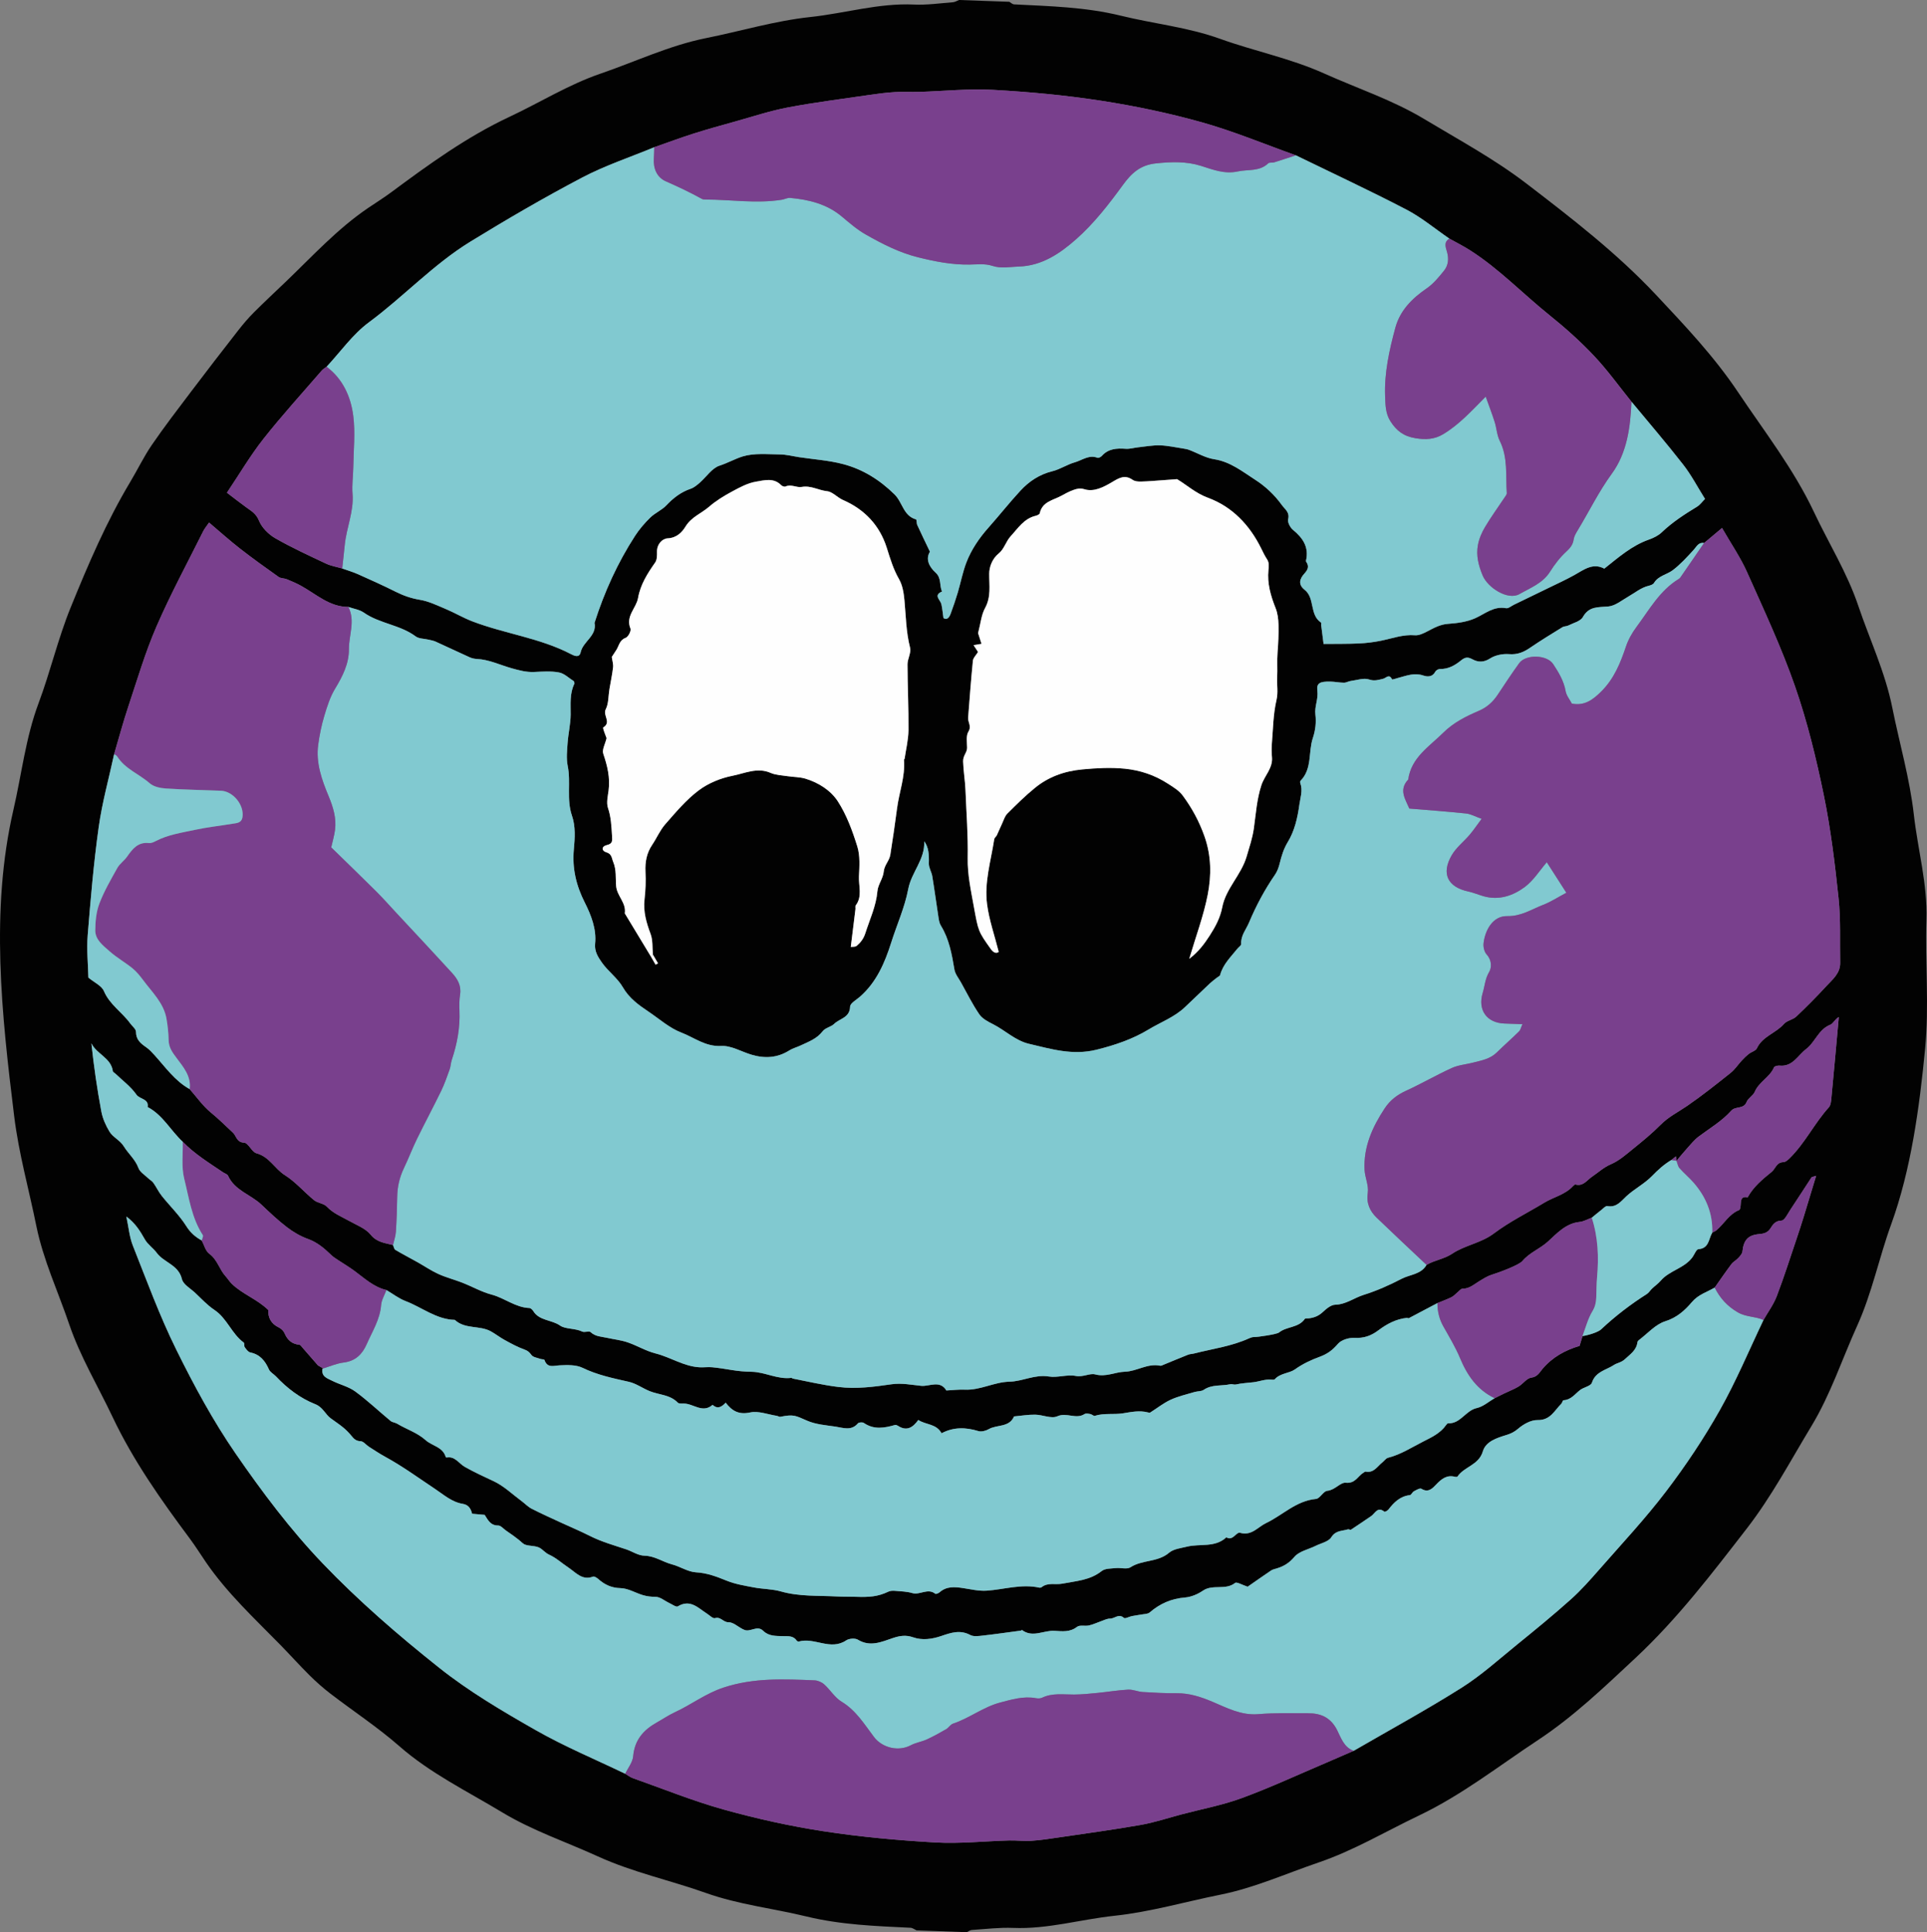 <?xml version="1.0" encoding="UTF-8" standalone="no"?>
<!-- Created with Inkscape (http://www.inkscape.org/) -->

<svg
   xmlns:dc="http://purl.org/dc/elements/1.1/"
   xmlns:cc="http://creativecommons.org/ns#"
   xmlns:rdf="http://www.w3.org/1999/02/22-rdf-syntax-ns#"
   xmlns:svg="http://www.w3.org/2000/svg"
   xmlns="http://www.w3.org/2000/svg"
   xmlns:sodipodi="http://sodipodi.sourceforge.net/DTD/sodipodi-0.dtd"
   xmlns:inkscape="http://www.inkscape.org/namespaces/inkscape"
   id="svg2"
   version="1.1"
   inkscape:version="0.91 r13725"
   xml:space="preserve"
   width="92.183"
   height="92.451"
   viewBox="0 0 92.183 92.451"
   sodipodi:docname="logo_planete.svg"><rect x="0" y="0" width="92.183" height="92.451" fill="#808080" stroke="none"/><defs
     id="defs6"><clipPath
       clipPathUnits="userSpaceOnUse"
       id="clipPath16"><path
         d="m 0,127.678 206,0 L 206,0 0,0 0,127.678 Z"
         id="path18"
         inkscape:connector-curvature="0" /></clipPath></defs><sodipodi:namedview
     pagecolor="#ffffff"
     bordercolor="#666666"
     borderopacity="1"
     objecttolerance="10"
     gridtolerance="10"
     guidetolerance="10"
     inkscape:pageopacity="0"
     inkscape:pageshadow="2"
     inkscape:window-width="1865"
     inkscape:window-height="1056"
     id="namedview4"
     showgrid="false"
     inkscape:zoom="1.4787199"
     inkscape:cx="-106.78005"
     inkscape:cy="14.031375"
     inkscape:window-x="55"
     inkscape:window-y="24"
     inkscape:window-maximized="1"
     inkscape:current-layer="g14"
     fit-margin-top="0"
     fit-margin-left="0"
     fit-margin-right="0"
     fit-margin-bottom="0" /><g
     id="g10"
     inkscape:groupmode="layer"
     inkscape:label="logo_maxmap"
     transform="matrix(1.25,0,0,-1.25,-82.357,158.219)"><g
       id="g12"><g
         id="g14"
         clip-path="url(#clipPath16)"><g
           id="g20"
           transform="translate(111.398,89.873)"><path
             d="m 0,0 c 0.361,0.277 0.576,0.57 0.778,0.882 0.219,0.34 0.407,0.685 0.485,1.091 0.139,0.724 0.728,1.235 0.935,1.948 0.103,0.354 0.221,0.696 0.274,1.067 0.078,0.555 0.112,1.114 0.29,1.66 0.12,0.365 0.444,0.651 0.404,1.074 -0.017,0.174 -0.017,0.353 -0.003,0.528 0.046,0.552 0.05,1.116 0.175,1.651 0.072,0.307 0.011,0.581 0.027,0.867 0.017,0.321 -0.011,0.642 0.015,0.962 0.028,0.352 0.045,0.706 0.036,1.058 -0.005,0.213 -0.032,0.439 -0.11,0.635 -0.188,0.471 -0.327,0.951 -0.275,1.456 0.016,0.16 0.033,0.282 -0.056,0.419 -0.085,0.128 -0.151,0.269 -0.219,0.407 -0.442,0.897 -1.109,1.601 -2.036,1.942 -0.479,0.177 -0.817,0.494 -1.186,0.714 -0.201,-0.015 -0.369,-0.029 -0.537,-0.04 -0.28,-0.02 -0.56,-0.045 -0.84,-0.052 -0.107,-0.003 -0.237,0.006 -0.319,0.063 -0.305,0.214 -0.52,0.077 -0.8,-0.089 -0.308,-0.182 -0.681,-0.382 -1.047,-0.269 -0.18,0.055 -0.293,0.018 -0.426,-0.028 -0.16,-0.056 -0.312,-0.14 -0.462,-0.222 -0.314,-0.172 -0.728,-0.222 -0.824,-0.67 -0.009,-0.042 -0.096,-0.082 -0.154,-0.095 -0.448,-0.104 -0.679,-0.479 -0.959,-0.782 -0.178,-0.193 -0.252,-0.494 -0.449,-0.652 -0.271,-0.217 -0.372,-0.541 -0.372,-0.788 -0.002,-0.451 0.077,-0.88 -0.161,-1.314 -0.142,-0.26 -0.167,-0.584 -0.265,-0.956 0.021,-0.065 0.074,-0.231 0.131,-0.409 -0.137,-0.023 -0.214,-0.036 -0.304,-0.051 0.064,-0.096 0.122,-0.186 0.171,-0.261 C -8.159,11.622 -8.268,11.523 -8.279,11.414 -8.352,10.687 -8.405,9.959 -8.462,9.231 -8.476,9.056 -8.321,8.908 -8.452,8.695 -8.548,8.539 -8.504,8.29 -8.502,8.082 -8.5,7.894 -8.661,7.784 -8.654,7.553 -8.643,7.188 -8.579,6.83 -8.564,6.467 -8.53,5.599 -8.461,4.731 -8.478,3.864 -8.49,3.226 -8.356,2.621 -8.245,2.006 -8.072,1.051 -8.074,1.05 -7.598,0.38 c 0.093,-0.131 0.206,-0.195 0.307,-0.114 -0.158,0.627 -0.367,1.217 -0.446,1.823 -0.111,0.84 0.148,1.662 0.274,2.488 0.008,0.055 0.073,0.099 0.1,0.154 0.072,0.152 0.135,0.308 0.207,0.46 0.059,0.125 0.099,0.272 0.192,0.365 0.343,0.342 0.688,0.686 1.064,0.991 0.499,0.405 1.094,0.638 1.823,0.705 0.533,0.05 1.078,0.079 1.608,0.026 C -1.886,7.22 -1.331,7.038 -0.818,6.706 -0.604,6.568 -0.389,6.441 -0.244,6.243 0.104,5.77 0.379,5.266 0.58,4.698 0.848,3.944 0.851,3.192 0.706,2.451 0.551,1.656 0.262,0.886 0,0 m -32.415,14.942 c 0.202,-0.073 0.41,-0.133 0.606,-0.221 0.482,-0.214 0.963,-0.431 1.435,-0.668 0.297,-0.149 0.593,-0.254 0.928,-0.309 0.347,-0.057 0.679,-0.221 1.008,-0.36 0.338,-0.143 0.657,-0.333 0.999,-0.464 1.244,-0.478 2.596,-0.635 3.793,-1.264 0.103,-0.054 0.308,-0.145 0.354,0.073 0.089,0.424 0.629,0.628 0.533,1.133 0.374,1.177 0.88,2.294 1.552,3.332 0.165,0.253 0.367,0.488 0.583,0.699 0.182,0.177 0.438,0.281 0.611,0.464 0.269,0.284 0.56,0.511 0.935,0.637 0.128,0.043 0.243,0.142 0.348,0.234 0.253,0.22 0.464,0.556 0.755,0.65 0.314,0.101 0.598,0.265 0.891,0.354 0.439,0.133 0.938,0.08 1.412,0.076 0.249,-0.002 0.497,-0.069 0.746,-0.106 0.56,-0.084 1.132,-0.121 1.677,-0.264 0.756,-0.199 1.398,-0.6 1.972,-1.163 0.304,-0.299 0.337,-0.819 0.819,-0.953 0.033,-0.009 0.018,-0.15 0.05,-0.218 0.15,-0.328 0.308,-0.651 0.485,-1.021 -0.172,-0.269 -0.043,-0.566 0.216,-0.799 0.231,-0.208 0.14,-0.492 0.245,-0.724 -0.341,-0.146 -0.062,-0.317 -0.024,-0.484 0.038,-0.165 0.051,-0.335 0.08,-0.532 0.146,-0.089 0.226,0.032 0.278,0.174 0.097,0.264 0.188,0.529 0.268,0.798 0.115,0.387 0.189,0.789 0.335,1.164 0.191,0.495 0.491,0.931 0.845,1.33 0.413,0.464 0.797,0.952 1.218,1.408 0.332,0.36 0.729,0.625 1.223,0.746 0.297,0.073 0.565,0.258 0.86,0.341 0.281,0.08 0.539,0.299 0.867,0.175 0.041,-0.016 0.127,0.028 0.164,0.069 0.253,0.282 0.574,0.299 0.919,0.274 0.153,-0.01 0.309,0.039 0.465,0.056 0.281,0.03 0.563,0.084 0.843,0.076 0.297,-0.009 0.593,-0.077 0.889,-0.121 0.077,-0.012 0.156,-0.026 0.229,-0.053 C 0.316,19.36 0.624,19.174 0.953,19.124 1.572,19.029 2.037,18.65 2.526,18.336 2.914,18.087 3.266,17.758 3.544,17.37 3.664,17.203 3.853,17.098 3.785,16.825 3.757,16.709 3.865,16.507 3.972,16.419 4.352,16.107 4.588,15.755 4.468,15.241 4.465,15.227 4.47,15.207 4.478,15.195 4.603,15.016 4.536,14.89 4.4,14.738 4.229,14.55 4.156,14.33 4.415,14.126 4.82,13.809 4.594,13.167 5.047,12.869 5.062,12.859 5.045,12.807 5.049,12.775 5.08,12.529 5.112,12.284 5.141,12.054 c 0.474,0.005 0.915,-0.002 1.355,0.018 0.28,0.013 0.562,0.049 0.837,0.104 0.433,0.087 0.849,0.248 1.308,0.21 0.155,-0.013 0.331,0.076 0.479,0.153 0.25,0.13 0.483,0.263 0.785,0.284 0.353,0.024 0.725,0.074 1.043,0.217 0.383,0.172 0.706,0.47 1.178,0.382 0.087,-0.017 0.198,0.083 0.297,0.13 0.45,0.218 0.9,0.436 1.35,0.656 0.32,0.156 0.646,0.304 0.957,0.478 0.368,0.204 0.711,0.487 1.155,0.25 0.546,0.433 1.053,0.883 1.709,1.113 0.174,0.061 0.356,0.15 0.487,0.275 0.409,0.39 0.875,0.692 1.353,0.983 0.115,0.07 0.199,0.191 0.305,0.297 -0.29,0.461 -0.526,0.917 -0.836,1.315 -0.639,0.819 -1.317,1.607 -1.979,2.408 -0.475,0.588 -0.916,1.207 -1.434,1.755 -0.524,0.555 -1.098,1.07 -1.694,1.548 -1.027,0.824 -1.941,1.787 -3.059,2.497 -0.252,0.161 -0.521,0.295 -0.782,0.441 -0.547,0.375 -1.063,0.808 -1.646,1.112 -1.393,0.725 -2.818,1.389 -4.23,2.077 -1.194,0.426 -2.369,0.918 -3.586,1.261 -1.268,0.356 -2.568,0.628 -3.87,0.829 -1.367,0.211 -2.751,0.339 -4.133,0.416 -0.937,0.052 -1.882,-0.05 -2.824,-0.078 -0.311,-0.009 -0.623,0.011 -0.934,-0.008 -0.317,-0.019 -0.635,-0.06 -0.95,-0.106 -1.049,-0.154 -2.102,-0.285 -3.143,-0.482 -0.688,-0.13 -1.358,-0.355 -2.035,-0.543 -0.522,-0.145 -1.046,-0.29 -1.562,-0.454 -0.51,-0.162 -1.011,-0.349 -1.516,-0.525 -0.924,-0.383 -1.883,-0.7 -2.765,-1.164 -1.452,-0.764 -2.874,-1.592 -4.273,-2.451 -1.415,-0.87 -2.553,-2.104 -3.886,-3.09 -0.618,-0.458 -1.082,-1.125 -1.615,-1.697 -0.062,-0.048 -0.135,-0.088 -0.185,-0.146 -0.748,-0.867 -1.521,-1.714 -2.229,-2.612 -0.501,-0.635 -0.914,-1.34 -1.401,-2.065 0.285,-0.216 0.516,-0.4 0.757,-0.572 0.189,-0.135 0.364,-0.237 0.469,-0.495 0.108,-0.268 0.365,-0.526 0.622,-0.674 0.627,-0.361 1.288,-0.663 1.943,-0.972 0.193,-0.092 0.414,-0.127 0.622,-0.187 m 54.392,-28.765 c 0.172,0.302 0.384,0.588 0.507,0.909 0.278,0.729 0.514,1.474 0.764,2.213 0.097,0.285 0.189,0.572 0.278,0.86 0.152,0.494 0.301,0.989 0.466,1.535 -0.12,-0.039 -0.164,-0.04 -0.177,-0.06 -0.271,-0.412 -0.536,-0.828 -0.81,-1.238 -0.102,-0.154 -0.222,-0.413 -0.339,-0.416 -0.225,-0.004 -0.329,-0.144 -0.401,-0.264 -0.116,-0.194 -0.247,-0.235 -0.459,-0.253 -0.434,-0.039 -0.589,-0.24 -0.635,-0.665 -0.01,-0.089 -0.094,-0.178 -0.161,-0.251 -0.079,-0.086 -0.193,-0.141 -0.261,-0.233 -0.221,-0.293 -0.427,-0.597 -0.639,-0.897 -0.295,-0.176 -0.624,-0.262 -0.873,-0.556 -0.264,-0.311 -0.571,-0.594 -1.02,-0.735 -0.374,-0.117 -0.675,-0.469 -1.007,-0.718 -0.024,-0.018 -0.051,-0.049 -0.055,-0.076 -0.038,-0.314 -0.27,-0.46 -0.48,-0.656 -0.143,-0.133 -0.297,-0.14 -0.42,-0.221 -0.296,-0.196 -0.707,-0.252 -0.846,-0.682 -0.041,-0.128 -0.314,-0.169 -0.456,-0.282 -0.196,-0.155 -0.345,-0.374 -0.631,-0.387 -0.029,-10e-4 -0.046,-0.097 -0.083,-0.134 -0.264,-0.261 -0.418,-0.637 -0.911,-0.625 -0.248,0.006 -0.54,-0.157 -0.739,-0.329 -0.145,-0.126 -0.281,-0.19 -0.453,-0.243 -0.365,-0.112 -0.787,-0.244 -0.899,-0.624 -0.155,-0.531 -0.713,-0.582 -0.97,-0.965 -0.011,-0.017 -0.062,-0.019 -0.091,-0.011 -0.316,0.085 -0.52,-0.079 -0.724,-0.292 -0.144,-0.151 -0.303,-0.33 -0.568,-0.165 -0.055,0.035 -0.196,-0.049 -0.286,-0.097 -0.061,-0.033 -0.099,-0.14 -0.154,-0.146 -0.374,-0.043 -0.609,-0.276 -0.821,-0.554 -0.034,-0.043 -0.136,-0.096 -0.155,-0.081 -0.263,0.211 -0.355,-0.067 -0.506,-0.169 -0.257,-0.174 -0.512,-0.35 -0.772,-0.52 -0.025,-0.016 -0.083,0.025 -0.117,0.014 -0.223,-0.071 -0.468,-0.035 -0.637,-0.304 -0.105,-0.169 -0.391,-0.226 -0.598,-0.328 -0.277,-0.138 -0.633,-0.207 -0.815,-0.424 -0.199,-0.237 -0.41,-0.361 -0.68,-0.442 -0.073,-0.022 -0.153,-0.039 -0.215,-0.08 -0.322,-0.218 -0.64,-0.443 -0.893,-0.619 -0.209,0.068 -0.415,0.196 -0.479,0.145 -0.371,-0.295 -0.856,-0.037 -1.233,-0.297 -0.197,-0.135 -0.449,-0.241 -0.684,-0.261 -0.523,-0.043 -0.959,-0.233 -1.351,-0.571 -0.076,-0.065 -0.215,-0.06 -0.326,-0.081 -0.118,-0.023 -0.238,-0.036 -0.356,-0.06 -0.106,-0.021 -0.26,-0.109 -0.305,-0.069 -0.199,0.179 -0.357,-0.03 -0.533,-0.027 -0.111,0.003 -0.225,-0.059 -0.335,-0.097 -0.157,-0.054 -0.309,-0.128 -0.47,-0.164 -0.15,-0.034 -0.352,0.027 -0.455,-0.053 -0.273,-0.212 -0.566,-0.172 -0.862,-0.153 -0.415,0.026 -0.839,-0.278 -1.247,0.032 -0.004,0.003 -0.024,-0.022 -0.039,-0.024 -0.487,-0.065 -0.975,-0.136 -1.464,-0.191 -0.157,-0.017 -0.348,-0.045 -0.474,0.022 -0.391,0.209 -0.737,0.09 -1.112,-0.038 -0.346,-0.118 -0.725,-0.173 -1.077,-0.049 -0.279,0.098 -0.513,0.059 -0.776,-0.029 -0.434,-0.146 -0.867,-0.35 -1.338,-0.062 -0.108,0.065 -0.338,0.047 -0.447,-0.027 -0.603,-0.406 -1.216,0.128 -1.814,-0.044 -0.023,-0.007 -0.068,0.016 -0.083,0.039 -0.131,0.193 -0.332,0.161 -0.521,0.167 -0.269,0.009 -0.546,-0.006 -0.758,0.204 -0.239,0.237 -0.511,-0.087 -0.753,0.051 -0.014,0.008 -0.03,0.013 -0.044,0.02 -0.177,0.092 -0.355,0.26 -0.531,0.257 -0.204,-0.004 -0.299,0.226 -0.518,0.157 -0.077,-0.024 -0.206,0.108 -0.308,0.174 -0.339,0.218 -0.639,0.565 -1.116,0.276 -0.059,-0.036 -0.212,0.076 -0.318,0.126 -0.18,0.084 -0.358,0.242 -0.535,0.24 -0.171,-0.001 -0.328,0.02 -0.483,0.066 -0.286,0.085 -0.565,0.259 -0.85,0.266 -0.351,0.01 -0.609,0.131 -0.854,0.348 -0.055,0.049 -0.152,0.112 -0.202,0.093 -0.42,-0.158 -0.657,0.159 -0.942,0.347 -0.247,0.164 -0.471,0.374 -0.737,0.494 -0.152,0.068 -0.238,0.19 -0.359,0.258 -0.156,0.088 -0.369,0.065 -0.547,0.121 -0.097,0.03 -0.174,0.125 -0.259,0.191 -0.067,0.051 -0.132,0.104 -0.2,0.153 -0.095,0.068 -0.191,0.134 -0.287,0.2 -0.099,0.069 -0.199,0.194 -0.298,0.193 -0.3,-0.003 -0.395,0.217 -0.518,0.407 -0.168,0.015 -0.326,0.029 -0.481,0.043 -0.053,0.206 -0.141,0.345 -0.363,0.38 -0.413,0.066 -0.727,0.352 -1.054,0.569 -0.629,0.419 -1.239,0.865 -1.904,1.229 -0.216,0.118 -0.422,0.255 -0.629,0.388 -0.109,0.069 -0.209,0.207 -0.316,0.21 -0.179,0.006 -0.261,0.095 -0.357,0.213 -0.094,0.116 -0.202,0.224 -0.318,0.319 -0.15,0.123 -0.315,0.229 -0.471,0.346 -0.213,0.16 -0.299,0.426 -0.591,0.541 -0.578,0.228 -1.074,0.607 -1.504,1.063 -0.087,0.092 -0.221,0.159 -0.268,0.266 -0.145,0.329 -0.34,0.574 -0.715,0.651 -0.082,0.017 -0.155,0.121 -0.211,0.2 -0.033,0.046 -0.004,0.152 -0.04,0.179 -0.463,0.337 -0.637,0.927 -1.123,1.25 -0.272,0.18 -0.498,0.431 -0.74,0.656 -0.178,0.167 -0.454,0.319 -0.501,0.521 -0.129,0.549 -0.687,0.63 -0.962,1.004 -0.136,0.183 -0.344,0.319 -0.455,0.513 -0.178,0.315 -0.357,0.617 -0.711,0.881 0.09,-0.417 0.118,-0.784 0.248,-1.112 0.53,-1.335 1.025,-2.691 1.66,-3.977 0.676,-1.371 1.41,-2.73 2.275,-3.986 1.013,-1.47 2.098,-2.915 3.328,-4.202 1.376,-1.438 2.897,-2.753 4.457,-3.994 1.143,-0.909 2.421,-1.662 3.695,-2.388 1.103,-0.629 2.283,-1.12 3.43,-1.673 0.096,-0.056 0.187,-0.13 0.291,-0.167 1.156,-0.409 2.297,-0.872 3.475,-1.201 1.255,-0.35 2.536,-0.634 3.823,-0.832 1.415,-0.217 2.849,-0.347 4.279,-0.429 0.937,-0.053 1.883,0.051 2.826,0.077 0.279,0.007 0.561,-0.032 0.84,-0.014 0.349,0.023 0.697,0.077 1.044,0.128 1.05,0.155 2.102,0.296 3.146,0.48 0.533,0.094 1.052,0.268 1.577,0.407 0.769,0.203 1.558,0.349 2.301,0.623 1.094,0.403 2.155,0.896 3.229,1.353 0.35,0.149 0.697,0.302 1.046,0.454 1.378,0.799 2.78,1.563 4.127,2.412 0.755,0.477 1.427,1.087 2.124,1.652 0.697,0.566 1.392,1.135 2.06,1.734 0.393,0.351 0.746,0.751 1.094,1.149 0.861,0.983 1.758,1.942 2.548,2.98 0.753,0.988 1.449,2.031 2.059,3.112 0.627,1.112 1.12,2.299 1.672,3.453 m -60.231,8.836 c 0.266,-0.301 0.501,-0.641 0.808,-0.893 0.3,-0.245 0.569,-0.515 0.85,-0.776 0.13,-0.121 0.135,-0.366 0.425,-0.381 0.164,-0.008 0.293,-0.358 0.477,-0.407 0.49,-0.131 0.695,-0.592 1.086,-0.838 0.41,-0.258 0.735,-0.647 1.115,-0.956 0.139,-0.113 0.371,-0.122 0.488,-0.247 0.244,-0.259 0.558,-0.38 0.852,-0.545 0.285,-0.161 0.627,-0.286 0.823,-0.526 0.243,-0.3 0.55,-0.319 0.858,-0.399 0.03,-0.063 0.041,-0.156 0.091,-0.185 0.276,-0.165 0.563,-0.313 0.844,-0.47 0.269,-0.151 0.526,-0.328 0.805,-0.455 0.297,-0.134 0.618,-0.216 0.922,-0.335 0.373,-0.146 0.728,-0.351 1.111,-0.452 0.499,-0.131 0.912,-0.494 1.448,-0.514 0.051,-0.002 0.115,-0.064 0.145,-0.114 0.232,-0.38 0.702,-0.329 1.03,-0.559 0.2,-0.14 0.569,-0.096 0.845,-0.228 0.091,-0.044 0.262,0.035 0.322,-0.022 0.184,-0.173 0.411,-0.169 0.626,-0.217 0.262,-0.059 0.534,-0.087 0.786,-0.173 0.364,-0.124 0.704,-0.332 1.073,-0.426 0.573,-0.144 1.078,-0.495 1.681,-0.529 0.163,-0.009 0.329,0.016 0.491,0 0.25,-0.024 0.499,-0.065 0.748,-0.106 0.252,-0.041 0.499,-0.063 0.758,-0.067 0.509,-0.007 0.992,-0.302 1.527,-0.232 0.012,0.001 0.025,-0.023 0.039,-0.026 0.583,-0.113 1.161,-0.251 1.753,-0.323 0.685,-0.084 1.362,0.005 2.03,0.103 0.396,0.058 0.775,-0.024 1.143,-0.06 0.308,-0.03 0.716,0.233 0.96,-0.177 0.236,0.011 0.474,0.041 0.709,0.031 0.592,-0.026 1.118,0.292 1.703,0.305 0.507,0.011 0.974,0.287 1.51,0.199 0.333,-0.055 0.7,0.086 1.03,0.022 0.281,-0.055 0.537,0.114 0.744,0.058 0.412,-0.11 0.761,0.092 1.142,0.103 0.45,0.014 0.862,0.329 1.343,0.23 0.041,-0.009 0.091,0.021 0.134,0.038 0.31,0.127 0.619,0.258 0.931,0.382 0.071,0.028 0.154,0.027 0.23,0.047 0.711,0.181 1.447,0.276 2.123,0.587 0.053,0.024 0.115,0.044 0.172,0.043 0.144,-0.003 0.876,0.106 0.958,0.173 0.294,0.24 0.749,0.174 0.988,0.521 0.018,0.026 0.09,0.017 0.137,0.021 0.211,0.021 0.391,0.091 0.554,0.244 0.132,0.124 0.311,0.274 0.472,0.278 0.412,0.01 0.724,0.264 1.09,0.378 0.5,0.155 0.986,0.372 1.45,0.614 0.322,0.168 0.746,0.165 0.956,0.533 0.308,0.184 0.671,0.221 0.982,0.429 0.49,0.329 1.102,0.403 1.598,0.777 0.598,0.451 1.282,0.786 1.926,1.176 0.362,0.219 0.8,0.306 1.098,0.635 0.025,0.028 0.072,0.068 0.096,0.061 0.293,-0.083 0.447,0.173 0.629,0.296 0.242,0.162 0.446,0.36 0.731,0.481 0.312,0.134 0.582,0.376 0.852,0.594 0.361,0.292 0.723,0.588 1.049,0.918 0.3,0.303 0.671,0.485 1.013,0.719 0.573,0.395 1.119,0.83 1.664,1.265 0.165,0.131 0.285,0.32 0.431,0.477 0.082,0.089 0.17,0.175 0.266,0.249 0.098,0.078 0.26,0.116 0.306,0.213 0.215,0.461 0.728,0.579 1.035,0.933 0.115,0.131 0.343,0.159 0.473,0.283 0.395,0.372 0.778,0.759 1.146,1.159 0.239,0.26 0.543,0.493 0.535,0.903 -0.016,0.824 0.024,1.653 -0.062,2.469 -0.14,1.324 -0.299,2.652 -0.567,3.954 -0.289,1.403 -0.63,2.807 -1.1,4.158 -0.519,1.49 -1.193,2.929 -1.837,4.373 -0.251,0.561 -0.605,1.075 -0.956,1.686 -0.268,-0.225 -0.477,-0.4 -0.686,-0.576 -0.218,0.037 -0.285,-0.137 -0.401,-0.264 -0.251,-0.274 -0.505,-0.555 -0.8,-0.777 -0.227,-0.172 -0.549,-0.21 -0.716,-0.488 -0.034,-0.056 -0.128,-0.09 -0.2,-0.107 -0.294,-0.07 -0.519,-0.264 -0.772,-0.408 -0.254,-0.144 -0.509,-0.361 -0.778,-0.386 -0.385,-0.035 -0.735,0.019 -0.973,-0.404 C 14.974,12.92 14.7,12.857 14.505,12.758 14.438,12.724 14.346,12.734 14.283,12.695 13.867,12.438 13.449,12.183 13.045,11.907 12.796,11.738 12.559,11.637 12.239,11.663 12,11.682 11.713,11.626 11.515,11.498 11.264,11.337 11.047,11.351 10.829,11.47 10.656,11.565 10.549,11.542 10.405,11.425 10.173,11.235 9.916,11.087 9.595,11.094 9.535,11.095 9.445,11.045 9.418,10.992 9.31,10.783 9.117,10.791 8.959,10.845 8.624,10.959 8.327,10.842 8.018,10.76 7.93,10.736 7.771,10.68 7.762,10.698 7.647,10.927 7.543,10.748 7.417,10.719 7.25,10.681 7.092,10.622 6.886,10.693 6.683,10.762 6.421,10.668 6.186,10.637 6.096,10.625 6.009,10.569 5.921,10.57 5.745,10.571 5.57,10.61 5.394,10.612 5.009,10.618 4.866,10.559 4.904,10.267 4.946,9.943 4.792,9.664 4.828,9.356 4.865,9.05 4.831,8.748 4.732,8.454 4.551,7.914 4.714,7.275 4.258,6.814 4.241,6.797 4.243,6.748 4.253,6.72 4.353,6.443 4.252,6.171 4.215,5.903 4.147,5.404 4.035,4.904 3.773,4.472 3.613,4.21 3.532,3.94 3.462,3.653 3.425,3.504 3.372,3.35 3.286,3.226 2.888,2.648 2.561,2.037 2.289,1.389 2.176,1.119 1.968,0.892 1.988,0.568 1.992,0.511 1.892,0.45 1.843,0.389 1.593,0.074 1.293,-0.207 1.184,-0.616 1.172,-0.659 1.101,-0.687 1.058,-0.722 0.968,-0.795 0.873,-0.863 0.788,-0.943 0.472,-1.24 0.158,-1.54 -0.155,-1.841 -0.56,-2.232 -1.096,-2.425 -1.563,-2.709 -2.157,-3.07 -2.843,-3.305 -3.551,-3.48 c -0.918,-0.226 -1.736,0.029 -2.582,0.227 -0.521,0.123 -0.907,0.515 -1.374,0.75 -0.193,0.097 -0.412,0.211 -0.527,0.381 -0.264,0.384 -0.472,0.807 -0.7,1.216 -0.09,0.163 -0.223,0.322 -0.252,0.497 -0.099,0.586 -0.2,1.166 -0.52,1.683 -0.055,0.089 -0.074,0.205 -0.09,0.312 -0.082,0.525 -0.151,1.051 -0.237,1.575 -0.028,0.167 -0.137,0.33 -0.132,0.492 0.011,0.345 -0.01,0.626 -0.177,0.846 0.037,-0.694 -0.489,-1.178 -0.612,-1.831 -0.132,-0.697 -0.435,-1.36 -0.65,-2.043 -0.248,-0.781 -0.564,-1.518 -1.198,-2.075 -0.137,-0.121 -0.374,-0.25 -0.377,-0.379 -0.01,-0.428 -0.398,-0.454 -0.607,-0.659 -0.123,-0.12 -0.342,-0.152 -0.441,-0.282 -0.223,-0.293 -0.543,-0.403 -0.849,-0.548 -0.142,-0.067 -0.299,-0.106 -0.43,-0.189 -0.458,-0.289 -0.942,-0.313 -1.445,-0.163 -0.388,0.116 -0.78,0.356 -1.158,0.335 -0.605,-0.034 -1.036,0.324 -1.53,0.513 -0.451,0.173 -0.836,0.519 -1.245,0.795 -0.381,0.257 -0.745,0.513 -0.991,0.939 -0.202,0.352 -0.566,0.608 -0.802,0.945 -0.14,0.201 -0.29,0.426 -0.259,0.721 0.059,0.565 -0.161,1.113 -0.394,1.572 -0.336,0.664 -0.486,1.322 -0.421,2.032 0.041,0.442 0.07,0.887 -0.071,1.294 -0.217,0.63 -0.036,1.276 -0.163,1.905 -0.058,0.284 -0.025,0.59 -0.004,0.884 0.026,0.362 0.113,0.721 0.117,1.082 0.004,0.403 -0.045,0.805 0.143,1.185 0.011,0.021 -0.012,0.059 -0.02,0.094 -0.185,0.116 -0.362,0.296 -0.566,0.336 -0.31,0.06 -0.647,0.031 -0.958,0.018 -0.307,-0.012 -0.584,0.067 -0.842,0.138 -0.45,0.124 -0.874,0.339 -1.354,0.361 -0.092,0.004 -0.188,0.028 -0.271,0.065 -0.435,0.196 -0.865,0.402 -1.3,0.598 -0.084,0.038 -0.178,0.053 -0.269,0.075 -0.166,0.041 -0.368,0.032 -0.494,0.125 -0.598,0.446 -1.377,0.486 -1.984,0.91 -0.167,0.117 -0.394,0.148 -0.593,0.218 -0.724,10e-4 -1.229,0.488 -1.811,0.809 -0.175,0.097 -0.362,0.176 -0.548,0.252 -0.099,0.04 -0.228,0.029 -0.31,0.087 -0.501,0.355 -1,0.713 -1.484,1.09 -0.395,0.308 -0.767,0.644 -1.178,0.992 -0.09,-0.132 -0.172,-0.228 -0.227,-0.337 -0.603,-1.212 -1.249,-2.406 -1.787,-3.646 -0.43,-0.992 -0.736,-2.037 -1.078,-3.065 -0.2,-0.6 -0.363,-1.213 -0.542,-1.819 -0.201,-0.932 -0.46,-1.856 -0.591,-2.797 -0.191,-1.371 -0.309,-2.753 -0.42,-4.133 -0.044,-0.554 0.015,-1.116 0.026,-1.622 0.227,-0.189 0.507,-0.311 0.594,-0.515 0.221,-0.52 0.696,-0.808 1.007,-1.238 0.077,-0.107 0.221,-0.215 0.221,-0.322 0,-0.305 0.183,-0.448 0.397,-0.596 0.115,-0.081 0.215,-0.189 0.31,-0.294 0.421,-0.464 0.781,-0.99 1.347,-1.303 m 17.656,5.067 0.175,-0.304 c 0.031,0.018 0.062,0.035 0.093,0.053 -0.065,0.111 -0.13,0.222 -0.196,0.333 -0.025,0.265 0.002,0.549 -0.088,0.79 -0.161,0.433 -0.286,0.854 -0.232,1.325 0.041,0.349 0.054,0.705 0.036,1.056 -0.018,0.376 0.044,0.714 0.256,1.029 0.175,0.259 0.298,0.558 0.501,0.789 0.399,0.455 0.796,0.932 1.275,1.293 0.369,0.279 0.845,0.474 1.302,0.564 0.468,0.091 0.945,0.332 1.455,0.11 0.195,-0.085 0.425,-0.092 0.641,-0.126 0.23,-0.035 0.471,-0.029 0.691,-0.095 0.504,-0.152 0.969,-0.45 1.24,-0.868 0.337,-0.521 0.56,-1.13 0.746,-1.729 0.11,-0.353 0.082,-0.759 0.063,-1.139 -0.018,-0.372 0.14,-0.768 -0.124,-1.115 -0.024,-0.032 -0.004,-0.095 -0.01,-0.142 -0.058,-0.474 -0.117,-0.949 -0.179,-1.449 0.061,0.01 0.172,-0.005 0.228,0.044 0.152,0.129 0.262,0.269 0.332,0.489 0.17,0.531 0.41,1.033 0.46,1.605 0.022,0.252 0.217,0.488 0.24,0.74 0.023,0.257 0.217,0.419 0.253,0.65 0.092,0.589 0.181,1.179 0.257,1.77 0.079,0.623 0.318,1.224 0.267,1.866 -10e-4,0.012 0.021,0.026 0.023,0.041 0.053,0.363 0.144,0.727 0.148,1.091 0.008,0.839 -0.035,1.679 -0.037,2.518 -10e-4,0.215 0.147,0.448 0.098,0.641 -0.153,0.598 -0.159,1.206 -0.215,1.812 -0.026,0.274 -0.071,0.573 -0.204,0.805 -0.22,0.384 -0.341,0.786 -0.471,1.203 -0.268,0.851 -0.841,1.471 -1.677,1.833 -0.214,0.093 -0.398,0.316 -0.61,0.338 -0.327,0.033 -0.619,0.227 -0.969,0.162 -0.194,-0.036 -0.403,0.116 -0.619,0.018 -0.041,-0.019 -0.131,0.011 -0.167,0.049 -0.286,0.297 -0.652,0.187 -0.963,0.135 -0.324,-0.053 -0.636,-0.225 -0.931,-0.384 -0.304,-0.164 -0.605,-0.349 -0.864,-0.574 -0.295,-0.256 -0.678,-0.39 -0.903,-0.759 -0.131,-0.215 -0.334,-0.435 -0.685,-0.452 -0.202,-0.01 -0.412,-0.219 -0.407,-0.512 0.002,-0.138 0.003,-0.308 -0.069,-0.411 -0.294,-0.42 -0.564,-0.839 -0.656,-1.361 -0.069,-0.391 -0.486,-0.692 -0.291,-1.169 0.035,-0.085 -0.085,-0.319 -0.181,-0.354 -0.236,-0.086 -0.253,-0.295 -0.354,-0.458 -0.066,-0.105 -0.135,-0.208 -0.18,-0.276 0.021,-0.146 0.063,-0.274 0.05,-0.395 -0.032,-0.28 -0.093,-0.556 -0.139,-0.834 -0.044,-0.261 -0.028,-0.552 -0.143,-0.777 -0.118,-0.231 0.229,-0.491 -0.092,-0.691 -0.035,-0.022 0.09,-0.302 0.125,-0.412 -0.053,-0.224 -0.179,-0.438 -0.127,-0.593 0.157,-0.464 0.27,-0.914 0.203,-1.415 -0.028,-0.214 -0.089,-0.463 -0.022,-0.662 0.119,-0.352 0.132,-0.703 0.155,-1.063 0.012,-0.19 0.028,-0.306 -0.196,-0.358 -0.22,-0.05 -0.202,-0.224 -0.03,-0.273 0.226,-0.065 0.209,-0.226 0.273,-0.378 0.126,-0.3 0.084,-0.615 0.11,-0.922 0.033,-0.378 0.395,-0.641 0.331,-1.042 0.335,-0.553 0.669,-1.106 1.004,-1.66 m 39.246,-7.811 c -0.008,0.058 -0.015,0.115 -0.022,0.172 -0.057,-0.047 -0.114,-0.093 -0.172,-0.14 -0.277,-0.16 -0.526,-0.389 -0.732,-0.603 C 17.417,-8.616 17.035,-8.803 16.726,-9.091 16.521,-9.282 16.349,-9.53 16,-9.462 c -0.064,0.012 -0.155,-0.092 -0.228,-0.149 -0.124,-0.096 -0.244,-0.198 -0.366,-0.297 -0.157,-0.057 -0.31,-0.148 -0.471,-0.164 -0.527,-0.053 -0.877,-0.45 -1.209,-0.752 -0.308,-0.279 -0.706,-0.421 -0.975,-0.742 -0.134,-0.161 -0.906,-0.443 -1.176,-0.527 -0.171,-0.053 -0.327,-0.156 -0.482,-0.25 -0.2,-0.121 -0.374,-0.285 -0.635,-0.284 -0.068,0 -0.137,-0.098 -0.205,-0.152 -0.073,-0.057 -0.136,-0.133 -0.218,-0.172 -0.174,-0.085 -0.357,-0.152 -0.536,-0.226 -0.365,-0.193 -0.73,-0.387 -1.096,-0.578 -0.018,-0.01 -0.051,0.014 -0.076,0.011 -0.41,-0.041 -0.77,-0.237 -1.082,-0.471 -0.291,-0.218 -0.561,-0.312 -0.924,-0.293 -0.211,0.011 -0.502,-0.078 -0.63,-0.229 -0.204,-0.24 -0.404,-0.389 -0.707,-0.499 -0.321,-0.117 -0.645,-0.269 -0.944,-0.482 -0.209,-0.149 -0.557,-0.137 -0.767,-0.375 -0.023,-0.026 -0.093,-0.018 -0.139,-0.014 -0.233,0.021 -0.45,-0.071 -0.666,-0.098 -0.225,-0.029 -0.458,-0.035 -0.686,-0.088 -0.065,-0.015 -0.142,0.025 -0.208,0.011 -0.337,-0.076 -0.704,0 -1.019,-0.215 -0.093,-0.064 -0.236,-0.049 -0.353,-0.084 -0.308,-0.092 -0.628,-0.164 -0.918,-0.298 -0.276,-0.128 -0.52,-0.326 -0.78,-0.489 -0.021,-0.013 -0.061,0 -0.09,0.007 -0.323,0.083 -0.628,0.016 -0.952,-0.036 -0.349,-0.056 -0.72,0.018 -1.076,-0.096 -0.044,-0.014 -0.11,0.058 -0.169,0.069 -0.074,0.013 -0.171,0.034 -0.225,-0.001 -0.329,-0.211 -0.682,0.075 -1.042,-0.085 -0.226,-0.102 -0.56,0.058 -0.846,0.062 -0.269,0.004 -0.539,-0.043 -0.808,-0.067 -0.185,-0.43 -0.653,-0.306 -0.967,-0.487 -0.112,-0.064 -0.282,-0.11 -0.398,-0.074 -0.487,0.15 -0.957,0.158 -1.41,-0.084 -0.198,0.371 -0.601,0.318 -0.89,0.509 -0.199,-0.277 -0.431,-0.445 -0.77,-0.229 -0.034,0.022 -0.084,0.048 -0.118,0.038 -0.408,-0.116 -0.809,-0.191 -1.196,0.077 -0.051,0.035 -0.19,0.026 -0.226,-0.016 -0.256,-0.3 -0.57,-0.167 -0.862,-0.124 -0.365,0.053 -0.75,0.082 -1.08,0.226 -0.46,0.2 -0.515,0.252 -1.03,0.149 -0.039,-0.007 -0.085,0.03 -0.129,0.037 -0.342,0.052 -0.706,0.198 -1.023,0.13 -0.44,-0.095 -0.698,0.062 -0.938,0.375 -0.153,-0.165 -0.308,-0.261 -0.5,-0.084 -0.383,-0.336 -0.734,0.05 -1.103,0.049 -0.078,0 -0.187,-0.009 -0.23,0.036 -0.296,0.307 -0.714,0.295 -1.071,0.438 -0.271,0.109 -0.52,0.295 -0.799,0.358 -0.606,0.137 -1.206,0.26 -1.776,0.536 -0.248,0.12 -0.578,0.109 -0.868,0.095 -0.24,-0.011 -0.474,-0.118 -0.588,0.207 -0.009,0.028 -0.104,0.021 -0.156,0.04 -0.119,0.044 -0.28,0.062 -0.342,0.149 -0.077,0.11 -0.142,0.165 -0.273,0.211 -0.259,0.092 -0.505,0.229 -0.748,0.361 -0.183,0.1 -0.349,0.231 -0.531,0.333 -0.429,0.239 -0.989,0.072 -1.38,0.439 -0.71,0.018 -1.253,0.48 -1.881,0.718 -0.262,0.099 -0.492,0.28 -0.737,0.424 -0.489,0.113 -0.841,0.452 -1.228,0.736 -0.198,0.145 -0.41,0.271 -0.615,0.407 -0.09,0.061 -0.186,0.117 -0.263,0.192 -0.267,0.257 -0.538,0.493 -0.903,0.623 -0.284,0.102 -0.559,0.264 -0.8,0.449 -0.345,0.263 -0.661,0.565 -0.977,0.864 -0.409,0.386 -1.019,0.539 -1.275,1.105 -0.027,0.061 -0.127,0.087 -0.193,0.132 -0.534,0.362 -1.087,0.699 -1.54,1.168 -0.463,0.428 -0.761,1.023 -1.344,1.329 0.053,0.323 -0.3,0.291 -0.429,0.474 -0.214,0.308 -0.534,0.543 -0.809,0.808 -0.032,0.03 -0.089,0.055 -0.093,0.088 -0.067,0.513 -0.617,0.65 -0.821,1.068 0.094,-0.884 0.219,-1.751 0.381,-2.611 0.05,-0.268 0.169,-0.534 0.311,-0.768 0.134,-0.222 0.399,-0.322 0.55,-0.567 0.173,-0.281 0.439,-0.498 0.56,-0.83 0.056,-0.153 0.238,-0.26 0.367,-0.384 0.064,-0.063 0.151,-0.107 0.201,-0.178 0.116,-0.163 0.201,-0.348 0.324,-0.502 0.31,-0.389 0.676,-0.74 0.938,-1.157 0.159,-0.253 0.348,-0.415 0.59,-0.549 0.094,-0.174 0.146,-0.404 0.289,-0.508 0.311,-0.226 0.384,-0.598 0.623,-0.861 0.084,-0.093 0.15,-0.203 0.239,-0.29 0.41,-0.4 0.969,-0.585 1.396,-1.003 -0.013,-0.279 0.096,-0.525 0.407,-0.67 0.089,-0.042 0.18,-0.133 0.218,-0.224 0.11,-0.26 0.285,-0.409 0.569,-0.436 0.037,-0.003 0.07,-0.059 0.101,-0.095 0.203,-0.231 0.405,-0.464 0.607,-0.696 0.064,-0.037 0.128,-0.073 0.191,-0.11 l -0.015,-0.012 c -0.063,-0.303 0.184,-0.373 0.372,-0.467 0.288,-0.144 0.621,-0.219 0.876,-0.405 0.473,-0.347 0.902,-0.755 1.355,-1.13 0.067,-0.055 0.173,-0.06 0.251,-0.106 0.36,-0.215 0.767,-0.34 1.092,-0.631 0.246,-0.221 0.65,-0.253 0.765,-0.637 0.004,-0.012 0.027,-0.028 0.038,-0.026 0.318,0.06 0.469,-0.23 0.689,-0.356 0.364,-0.207 0.739,-0.377 1.116,-0.554 0.387,-0.182 0.71,-0.498 1.061,-0.757 0.131,-0.097 0.248,-0.222 0.391,-0.296 0.371,-0.19 0.753,-0.36 1.132,-0.535 0.364,-0.169 0.735,-0.322 1.092,-0.503 0.443,-0.224 0.923,-0.359 1.386,-0.513 0.234,-0.077 0.458,-0.24 0.707,-0.245 0.389,-0.008 0.696,-0.239 1.053,-0.333 0.312,-0.081 0.607,-0.286 0.917,-0.303 0.427,-0.023 0.791,-0.166 1.175,-0.321 0.329,-0.132 0.691,-0.191 1.043,-0.258 0.34,-0.064 0.698,-0.058 1.028,-0.152 0.708,-0.202 1.427,-0.154 2.146,-0.192 0.242,-0.014 0.479,-0.006 0.717,-0.013 0.519,-0.018 0.842,0.002 1.254,0.198 0.076,0.036 0.177,0.036 0.264,0.029 0.217,-0.019 0.441,-0.025 0.647,-0.085 0.295,-0.085 0.593,0.203 0.881,-0.026 0.026,-0.02 0.124,0.02 0.166,0.057 0.269,0.238 0.579,0.208 0.9,0.16 0.298,-0.045 0.601,-0.119 0.897,-0.099 0.674,0.045 1.336,0.269 2.023,0.115 0.027,-0.006 0.066,0.004 0.088,0.022 0.239,0.187 0.526,0.081 0.787,0.131 0.52,0.102 1.059,0.126 1.508,0.483 0.129,0.103 0.356,0.094 0.54,0.114 0.188,0.02 0.426,-0.057 0.562,0.031 0.454,0.294 1.045,0.185 1.477,0.556 0.17,0.145 0.447,0.175 0.682,0.233 0.502,0.124 1.074,-0.049 1.51,0.357 0.254,-0.154 0.374,0.215 0.525,0.173 0.445,-0.125 0.676,0.22 0.993,0.371 0.638,0.304 1.151,0.855 1.913,0.925 0.152,0.014 0.279,0.298 0.431,0.312 0.294,0.026 0.501,0.329 0.706,0.308 0.372,-0.037 0.459,0.257 0.679,0.385 0.027,0.016 0.059,0.046 0.083,0.041 0.313,-0.061 0.446,0.2 0.638,0.353 0.075,0.059 0.138,0.157 0.221,0.178 0.485,0.123 0.899,0.394 1.337,0.616 0.331,0.169 0.666,0.322 0.886,0.641 0.018,0.025 0.048,0.062 0.071,0.061 0.48,-0.022 0.672,0.49 1.103,0.585 0.243,0.054 0.456,0.247 0.682,0.377 0.124,0.062 0.248,0.125 0.373,0.185 0.18,0.087 0.37,0.158 0.541,0.261 0.172,0.104 0.315,0.318 0.488,0.34 0.241,0.031 0.322,0.21 0.428,0.334 0.383,0.452 0.866,0.717 1.419,0.881 0.039,0.128 0.078,0.257 0.117,0.385 l -0.006,-0.01 c 0.271,0.044 0.609,0.16 0.71,0.255 0.541,0.509 1.128,0.958 1.754,1.357 0.078,0.049 0.128,0.139 0.197,0.204 0.109,0.104 0.237,0.192 0.334,0.306 0.338,0.394 0.91,0.472 1.218,0.903 0.075,0.105 0.142,0.296 0.224,0.302 0.415,0.032 0.388,0.398 0.53,0.635 0.056,0.031 0.118,0.053 0.166,0.094 0.292,0.251 0.48,0.618 0.865,0.771 0.036,0.014 0.049,0.112 0.054,0.173 0.016,0.172 -0.006,0.368 0.269,0.312 0.222,0.406 0.566,0.688 0.919,0.975 0.148,0.12 0.182,0.368 0.45,0.372 0.08,0.001 0.17,0.082 0.236,0.147 0.591,0.579 0.949,1.339 1.502,1.95 0.076,0.083 0.087,0.239 0.099,0.364 0.098,1.031 0.19,2.062 0.283,3.093 -0.155,-0.087 -0.214,-0.251 -0.321,-0.292 -0.458,-0.178 -0.583,-0.672 -0.931,-0.935 -0.315,-0.237 -0.512,-0.684 -1.015,-0.632 -0.07,0.008 -0.193,-0.021 -0.213,-0.067 -0.16,-0.379 -0.574,-0.553 -0.736,-0.935 -0.063,-0.146 -0.254,-0.24 -0.311,-0.387 -0.111,-0.29 -0.426,-0.153 -0.588,-0.335 -0.358,-0.402 -0.824,-0.674 -1.251,-0.994 -0.163,-0.122 -0.294,-0.288 -0.432,-0.441 -0.144,-0.159 -0.278,-0.325 -0.417,-0.489 l 0.004,0.004 z m -27.16,-29.528 c -0.641,0.023 -1.282,0.046 -1.923,0.07 -0.077,0.035 -0.152,0.096 -0.23,0.1 -1.337,0.064 -2.668,0.112 -3.984,0.432 -1.28,0.311 -2.592,0.453 -3.85,0.901 -1.368,0.487 -2.796,0.789 -4.132,1.399 -1.226,0.559 -2.504,0.986 -3.672,1.692 -1.335,0.806 -2.738,1.486 -3.929,2.529 -0.828,0.725 -1.757,1.335 -2.633,2.007 -0.279,0.214 -0.544,0.449 -0.793,0.696 -0.382,0.378 -0.741,0.779 -1.116,1.163 -0.996,1.017 -2.043,1.987 -2.855,3.17 -0.205,0.299 -0.397,0.609 -0.614,0.901 -1.104,1.482 -2.166,2.985 -2.964,4.669 -0.558,1.179 -1.234,2.297 -1.658,3.545 -0.426,1.253 -0.991,2.452 -1.258,3.767 -0.283,1.397 -0.671,2.766 -0.846,4.192 -0.478,3.885 -0.922,7.871 -0.028,11.736 0.315,1.361 0.466,2.756 0.963,4.08 0.45,1.202 0.737,2.454 1.224,3.653 0.672,1.653 1.367,3.281 2.283,4.812 0.28,0.467 0.516,0.962 0.822,1.41 0.475,0.693 0.987,1.361 1.494,2.031 0.598,0.792 1.205,1.577 1.815,2.359 0.187,0.24 0.386,0.473 0.6,0.688 0.403,0.403 0.821,0.791 1.233,1.186 1.015,0.974 1.968,2.018 3.142,2.814 0.288,0.196 0.585,0.38 0.865,0.587 1.446,1.072 2.895,2.127 4.54,2.899 1.165,0.545 2.256,1.233 3.489,1.655 1.342,0.46 2.624,1.075 4.036,1.359 1.33,0.266 2.629,0.661 3.99,0.807 1.324,0.141 2.615,0.54 3.968,0.477 0.493,-0.023 0.991,0.05 1.486,0.088 0.081,0.006 0.159,0.057 0.238,0.087 0.641,-0.023 1.283,-0.046 1.924,-0.069 0.06,-0.035 0.12,-0.096 0.182,-0.099 1.367,-0.07 2.731,-0.101 4.08,-0.432 1.263,-0.311 2.562,-0.439 3.806,-0.887 1.31,-0.472 2.686,-0.744 3.971,-1.322 1.284,-0.577 2.622,-1.015 3.845,-1.751 1.322,-0.795 2.672,-1.522 3.91,-2.47 1.736,-1.331 3.457,-2.66 4.958,-4.259 1.113,-1.187 2.226,-2.36 3.139,-3.727 1.008,-1.507 2.125,-2.934 2.906,-4.591 0.563,-1.194 1.266,-2.315 1.693,-3.582 0.438,-1.299 1.03,-2.539 1.302,-3.903 0.274,-1.365 0.667,-2.701 0.825,-4.098 0.151,-1.338 0.525,-2.649 0.481,-4.014 -0.053,-1.663 0.11,-3.285 -0.053,-4.966 -0.215,-2.216 -0.534,-4.597 -1.298,-6.7 -0.465,-1.28 -0.731,-2.624 -1.3,-3.879 -0.581,-1.283 -1.015,-2.625 -1.754,-3.846 -0.799,-1.32 -1.513,-2.677 -2.469,-3.913 -1.34,-1.731 -2.66,-3.463 -4.267,-4.962 -1.19,-1.11 -2.355,-2.232 -3.728,-3.139 -1.5,-0.99 -2.91,-2.103 -4.55,-2.885 -1.28,-0.611 -2.498,-1.341 -3.853,-1.802 -1.246,-0.424 -2.443,-0.968 -3.752,-1.23 -1.351,-0.271 -2.672,-0.66 -4.054,-0.807 -1.292,-0.138 -2.553,-0.518 -3.873,-0.464 -0.526,0.022 -1.056,-0.045 -1.583,-0.079 -0.065,-0.004 -0.127,-0.056 -0.191,-0.085"
             style="fill:#020202;fill-opacity:1;fill-rule:nonzero;stroke:none"
             id="path22"
             inkscape:connector-curvature="0" /></g><g
           id="g24"
           transform="translate(120.479,78.158)"><path
             d="m 0,0 c -0.21,-0.368 -0.633,-0.365 -0.955,-0.533 -0.465,-0.242 -0.951,-0.459 -1.45,-0.615 -0.366,-0.114 -0.678,-0.367 -1.09,-0.377 -0.162,-0.004 -0.34,-0.154 -0.473,-0.279 -0.163,-0.153 -0.343,-0.223 -0.554,-0.243 -0.047,-0.005 -0.119,0.005 -0.137,-0.021 -0.239,-0.347 -0.693,-0.281 -0.988,-0.521 -0.082,-0.067 -0.814,-0.176 -0.958,-0.174 -0.057,10e-4 -0.118,-0.018 -0.171,-0.042 -0.677,-0.311 -1.412,-0.406 -2.124,-0.588 -0.076,-0.019 -0.159,-0.018 -0.23,-0.047 -0.312,-0.123 -0.621,-0.254 -0.931,-0.381 -0.043,-0.018 -0.093,-0.047 -0.133,-0.039 -0.482,0.1 -0.893,-0.215 -1.344,-0.229 -0.381,-0.011 -0.729,-0.214 -1.142,-0.103 -0.207,0.055 -0.463,-0.113 -0.744,-0.059 -0.329,0.064 -0.697,-0.076 -1.03,-0.022 -0.536,0.089 -1.003,-0.188 -1.509,-0.198 -0.586,-0.013 -1.112,-0.332 -1.704,-0.305 -0.235,0.01 -0.473,-0.02 -0.709,-0.032 -0.244,0.411 -0.652,0.148 -0.959,0.178 -0.369,0.036 -0.748,0.117 -1.144,0.06 -0.668,-0.098 -1.345,-0.187 -2.03,-0.103 -0.592,0.072 -1.169,0.21 -1.752,0.323 -0.015,0.003 -0.028,0.027 -0.039,0.026 -0.536,-0.071 -1.018,0.225 -1.528,0.232 -0.259,0.003 -0.506,0.026 -0.758,0.067 -0.248,0.04 -0.497,0.082 -0.748,0.106 -0.162,0.015 -0.328,-0.01 -0.491,-10e-4 -0.603,0.035 -1.108,0.386 -1.68,0.53 -0.37,0.093 -0.709,0.302 -1.073,0.426 -0.252,0.086 -0.524,0.113 -0.786,0.172 -0.216,0.049 -0.443,0.044 -0.626,0.218 -0.06,0.056 -0.231,-0.022 -0.323,0.022 -0.276,0.132 -0.645,0.087 -0.844,0.228 -0.328,0.23 -0.798,0.179 -1.03,0.559 -0.031,0.05 -0.095,0.111 -0.145,0.113 -0.537,0.021 -0.95,0.383 -1.449,0.515 -0.383,0.101 -0.738,0.305 -1.11,0.452 -0.305,0.119 -0.625,0.2 -0.922,0.335 -0.28,0.127 -0.537,0.303 -0.806,0.454 -0.281,0.158 -0.567,0.305 -0.844,0.47 -0.049,0.03 -0.061,0.122 -0.09,0.186 0.038,0.168 0.098,0.334 0.109,0.504 0.029,0.447 0.045,0.896 0.051,1.344 0.006,0.388 0.092,0.75 0.259,1.1 0.176,0.366 0.319,0.747 0.497,1.112 0.301,0.616 0.626,1.221 0.926,1.838 0.128,0.264 0.225,0.545 0.324,0.822 0.042,0.117 0.043,0.249 0.083,0.367 0.204,0.611 0.322,1.233 0.293,1.881 -0.009,0.208 -0.007,0.42 0.025,0.624 0.052,0.336 -0.099,0.592 -0.303,0.816 -0.711,0.78 -1.434,1.549 -2.153,2.322 -0.251,0.27 -0.495,0.547 -0.756,0.806 -0.581,0.578 -1.17,1.147 -1.72,1.684 0.055,0.247 0.118,0.457 0.146,0.671 0.058,0.454 -0.073,0.874 -0.246,1.29 -0.262,0.63 -0.493,1.274 -0.398,1.973 0.051,0.372 0.127,0.745 0.234,1.105 0.108,0.359 0.224,0.729 0.417,1.045 0.286,0.47 0.528,0.955 0.524,1.5 -0.004,0.54 0.252,1.086 -0.021,1.621 0.2,-0.071 0.426,-0.101 0.593,-0.218 0.608,-0.424 1.386,-0.464 1.984,-0.91 0.126,-0.094 0.328,-0.085 0.494,-0.125 0.091,-0.022 0.186,-0.037 0.27,-0.075 0.434,-0.197 0.864,-0.402 1.299,-0.598 0.084,-0.038 0.18,-0.061 0.271,-0.065 0.48,-0.022 0.905,-0.237 1.355,-0.361 0.258,-0.071 0.535,-0.151 0.841,-0.138 0.311,0.013 0.648,0.041 0.959,-0.019 0.203,-0.039 0.38,-0.22 0.566,-0.335 0.008,-0.035 0.03,-0.073 0.019,-0.094 -0.187,-0.38 -0.139,-0.782 -0.143,-1.186 -0.004,-0.36 -0.091,-0.72 -0.117,-1.081 -0.021,-0.294 -0.054,-0.6 0.004,-0.884 0.128,-0.63 -0.054,-1.276 0.164,-1.905 0.14,-0.408 0.111,-0.852 0.07,-1.294 -0.065,-0.71 0.085,-1.368 0.422,-2.033 0.232,-0.459 0.453,-1.007 0.393,-1.571 -0.031,-0.295 0.119,-0.52 0.26,-0.721 0.236,-0.337 0.599,-0.593 0.801,-0.945 0.246,-0.427 0.61,-0.682 0.991,-0.939 0.41,-0.276 0.794,-0.623 1.245,-0.795 0.495,-0.189 0.925,-0.547 1.53,-0.514 0.379,0.021 0.77,-0.219 1.158,-0.334 0.504,-0.151 0.987,-0.126 1.446,0.163 0.13,0.083 0.288,0.121 0.429,0.188 0.306,0.146 0.627,0.255 0.849,0.549 0.099,0.13 0.319,0.162 0.441,0.282 0.21,0.205 0.598,0.231 0.608,0.659 0.003,0.129 0.239,0.258 0.377,0.378 0.634,0.557 0.95,1.295 1.197,2.076 0.216,0.682 0.518,1.346 0.65,2.043 0.124,0.653 0.649,1.137 0.612,1.831 0.168,-0.22 0.189,-0.502 0.177,-0.846 -0.005,-0.163 0.105,-0.325 0.132,-0.493 0.086,-0.523 0.156,-1.05 0.237,-1.574 0.017,-0.107 0.035,-0.223 0.09,-0.312 0.321,-0.518 0.421,-1.097 0.52,-1.684 0.03,-0.175 0.162,-0.333 0.253,-0.496 0.228,-0.409 0.436,-0.832 0.699,-1.217 0.116,-0.169 0.334,-0.283 0.528,-0.38 0.466,-0.236 0.852,-0.628 1.373,-0.75 0.847,-0.198 1.665,-0.453 2.583,-0.227 0.708,0.175 1.393,0.41 1.987,0.771 0.467,0.284 1.004,0.477 1.408,0.868 0.313,0.301 0.627,0.601 0.943,0.898 0.085,0.08 0.18,0.148 0.271,0.221 0.043,0.035 0.114,0.063 0.125,0.106 0.11,0.409 0.409,0.69 0.66,1.004 0.049,0.062 0.148,0.123 0.145,0.179 -0.021,0.325 0.187,0.551 0.3,0.822 0.272,0.648 0.599,1.259 0.997,1.836 0.086,0.124 0.14,0.279 0.176,0.427 0.07,0.287 0.152,0.557 0.311,0.82 0.262,0.432 0.375,0.932 0.443,1.431 0.036,0.268 0.138,0.539 0.037,0.817 -0.01,0.028 -0.011,0.076 0.005,0.093 0.456,0.462 0.293,1.101 0.474,1.64 0.099,0.295 0.133,0.597 0.097,0.902 -0.037,0.308 0.118,0.588 0.075,0.912 -0.038,0.292 0.105,0.351 0.491,0.345 0.175,-0.003 0.35,-0.041 0.526,-0.043 0.088,0 0.175,0.056 0.266,0.068 0.234,0.03 0.496,0.125 0.699,0.055 0.206,-0.07 0.365,-0.011 0.531,0.027 0.126,0.029 0.23,0.208 0.345,-0.021 0.009,-0.018 0.168,0.038 0.257,0.061 0.308,0.083 0.605,0.2 0.94,0.085 0.158,-0.053 0.351,-0.061 0.459,0.148 0.027,0.052 0.117,0.103 0.178,0.102 0.321,-0.007 0.577,0.141 0.81,0.331 0.144,0.117 0.251,0.139 0.424,0.045 0.218,-0.119 0.435,-0.134 0.685,0.028 0.198,0.127 0.486,0.184 0.725,0.165 0.319,-0.026 0.557,0.074 0.805,0.244 0.404,0.276 0.822,0.531 1.239,0.788 0.062,0.038 0.154,0.029 0.221,0.063 0.195,0.099 0.469,0.162 0.56,0.324 0.237,0.424 0.588,0.369 0.973,0.405 0.269,0.024 0.524,0.241 0.777,0.386 0.253,0.144 0.478,0.338 0.772,0.407 0.073,0.018 0.166,0.051 0.2,0.108 0.167,0.278 0.489,0.315 0.717,0.487 0.294,0.223 0.548,0.503 0.799,0.778 0.117,0.127 0.184,0.301 0.401,0.264 C 10.34,27.223 10.059,26.813 9.777,26.404 9.741,26.353 9.707,26.29 9.657,26.259 8.924,25.814 8.524,25.074 8.034,24.417 7.867,24.193 7.722,23.936 7.633,23.672 7.42,23.037 7.176,22.433 6.684,21.946 6.366,21.63 6.045,21.39 5.561,21.485 5.48,21.641 5.352,21.792 5.323,21.961 5.255,22.354 5.056,22.678 4.846,22.998 4.609,23.358 3.799,23.382 3.545,23.031 3.261,22.637 2.993,22.231 2.725,21.826 2.543,21.552 2.313,21.342 2.01,21.212 1.512,20.998 1.037,20.763 0.639,20.369 0.101,19.835 -0.584,19.423 -0.701,18.578 -1.073,18.18 -0.81,17.826 -0.658,17.467 0.089,17.404 0.804,17.353 1.515,17.278 1.692,17.259 1.861,17.162 2.109,17.074 1.925,16.828 1.798,16.638 1.652,16.466 1.426,16.2 1.135,15.977 0.964,15.681 0.554,14.973 0.81,14.462 1.599,14.292 c 0.199,-0.043 0.39,-0.125 0.586,-0.181 0.583,-0.166 1.118,0.018 1.565,0.346 0.34,0.25 0.579,0.64 0.852,0.956 C 4.863,15.006 5.105,14.628 5.351,14.245 5.028,14.074 4.761,13.897 4.469,13.784 4.021,13.612 3.622,13.338 3.088,13.35 2.526,13.362 2.238,12.794 2.183,12.314 2.166,12.174 2.21,11.982 2.301,11.882 2.5,11.666 2.498,11.382 2.397,11.212 2.241,10.952 2.23,10.676 2.15,10.41 1.953,9.757 2.303,9.267 2.971,9.239 3.195,9.23 3.418,9.223 3.67,9.214 3.619,9.102 3.6,8.997 3.538,8.935 3.259,8.659 2.962,8.4 2.682,8.125 2.43,7.879 2.101,7.825 1.783,7.743 1.51,7.673 1.217,7.65 0.965,7.535 0.376,7.267 -0.187,6.939 -0.776,6.669 -1.12,6.512 -1.394,6.307 -1.603,5.989 -2.074,5.274 -2.414,4.519 -2.372,3.643 -2.358,3.348 -2.208,3.046 -2.248,2.765 -2.308,2.355 -2.172,2.06 -1.903,1.801 -1.274,1.195 -0.635,0.6 0,0"
             style="fill:#81c9d0;fill-opacity:1;fill-rule:nonzero;stroke:none"
             id="path26"
             inkscape:connector-curvature="0" /></g><g
           id="g28"
           transform="translate(128.322,111.2)"><path
             d="M 0,0 C 0.662,-0.801 1.34,-1.589 1.978,-2.408 2.289,-2.806 2.525,-3.261 2.814,-3.723 2.709,-3.828 2.625,-3.95 2.51,-4.02 2.031,-4.311 1.565,-4.613 1.157,-5.003 1.026,-5.128 0.844,-5.216 0.67,-5.278 c -0.656,-0.23 -1.164,-0.68 -1.71,-1.113 -0.443,0.237 -0.786,-0.046 -1.154,-0.25 -0.311,-0.173 -0.637,-0.321 -0.957,-0.478 -0.45,-0.22 -0.9,-0.437 -1.351,-0.655 -0.099,-0.048 -0.209,-0.148 -0.297,-0.131 -0.472,0.089 -0.795,-0.21 -1.178,-0.382 -0.317,-0.143 -0.69,-0.192 -1.043,-0.217 -0.301,-0.021 -0.534,-0.154 -0.785,-0.284 -0.148,-0.077 -0.323,-0.165 -0.478,-0.153 -0.459,0.038 -0.875,-0.123 -1.308,-0.21 -0.275,-0.055 -0.557,-0.09 -0.837,-0.103 -0.44,-0.02 -0.881,-0.014 -1.355,-0.019 -0.03,0.23 -0.062,0.476 -0.092,0.722 -0.004,0.031 0.013,0.083 -0.002,0.093 -0.454,0.299 -0.227,0.94 -0.632,1.258 -0.259,0.203 -0.186,0.423 -0.016,0.612 0.137,0.151 0.203,0.277 0.079,0.456 -0.009,0.012 -0.013,0.032 -0.01,0.046 0.12,0.514 -0.117,0.866 -0.496,1.178 -0.108,0.088 -0.216,0.29 -0.187,0.406 0.067,0.274 -0.122,0.379 -0.241,0.545 -0.279,0.389 -0.63,0.717 -1.018,0.966 -0.489,0.315 -0.954,0.693 -1.573,0.788 -0.33,0.05 -0.637,0.236 -0.957,0.357 -0.072,0.027 -0.151,0.041 -0.229,0.053 -0.295,0.045 -0.591,0.113 -0.888,0.121 -0.28,0.008 -0.562,-0.046 -0.843,-0.076 -0.156,-0.017 -0.312,-0.066 -0.465,-0.055 -0.346,0.025 -0.667,0.007 -0.919,-0.275 -0.037,-0.041 -0.123,-0.085 -0.165,-0.069 -0.327,0.125 -0.586,-0.095 -0.866,-0.174 -0.296,-0.084 -0.564,-0.269 -0.86,-0.342 -0.494,-0.121 -0.891,-0.386 -1.223,-0.745 -0.421,-0.456 -0.806,-0.945 -1.218,-1.409 -0.355,-0.399 -0.654,-0.835 -0.846,-1.329 -0.145,-0.375 -0.219,-0.778 -0.334,-1.165 -0.08,-0.268 -0.172,-0.534 -0.268,-0.797 -0.052,-0.143 -0.132,-0.264 -0.279,-0.175 -0.028,0.197 -0.042,0.368 -0.079,0.532 -0.038,0.167 -0.317,0.338 0.024,0.485 -0.105,0.231 -0.015,0.515 -0.246,0.723 -0.259,0.233 -0.387,0.53 -0.216,0.799 -0.176,0.37 -0.335,0.694 -0.484,1.021 -0.032,0.069 -0.017,0.209 -0.051,0.218 -0.482,0.134 -0.515,0.654 -0.818,0.953 -0.575,0.564 -1.217,0.964 -1.973,1.163 -0.544,0.143 -1.116,0.18 -1.676,0.264 -0.249,0.038 -0.498,0.104 -0.747,0.106 -0.473,0.004 -0.972,0.058 -1.411,-0.075 -0.294,-0.089 -0.577,-0.254 -0.891,-0.355 -0.291,-0.093 -0.502,-0.429 -0.755,-0.65 -0.106,-0.091 -0.22,-0.19 -0.349,-0.234 -0.374,-0.126 -0.665,-0.353 -0.934,-0.637 -0.174,-0.183 -0.429,-0.287 -0.611,-0.464 -0.216,-0.211 -0.419,-0.446 -0.583,-0.699 -0.672,-1.037 -1.178,-2.155 -1.553,-3.332 0.097,-0.504 -0.444,-0.709 -0.532,-1.133 -0.046,-0.218 -0.251,-0.127 -0.355,-0.072 -1.196,0.628 -2.548,0.785 -3.793,1.263 -0.342,0.131 -0.66,0.322 -0.998,0.464 -0.33,0.139 -0.662,0.303 -1.008,0.36 -0.335,0.055 -0.631,0.161 -0.929,0.31 -0.471,0.236 -0.953,0.453 -1.435,0.668 -0.195,0.087 -0.403,0.147 -0.606,0.22 0.033,0.299 0.068,0.597 0.097,0.897 0.063,0.66 0.354,1.284 0.298,1.967 -0.027,0.334 0.024,0.673 0.029,1.009 0.009,0.66 0.082,1.33 -0.002,1.979 -0.095,0.728 -0.398,1.402 -1.02,1.871 0.534,0.572 0.997,1.239 1.616,1.697 1.333,0.986 2.47,2.221 3.886,3.09 1.399,0.859 2.821,1.687 4.273,2.451 0.882,0.464 1.841,0.781 2.765,1.164 -0.005,-0.144 -0.005,-0.289 -0.015,-0.432 -0.028,-0.386 0.119,-0.723 0.454,-0.871 0.471,-0.208 0.934,-0.425 1.383,-0.674 0.039,-0.022 0.093,-0.025 0.14,-0.025 0.972,-0.002 1.945,-0.163 2.917,-0.008 0.108,0.017 0.217,0.08 0.32,0.07 0.723,-0.066 1.409,-0.234 1.985,-0.718 0.29,-0.244 0.581,-0.497 0.908,-0.682 0.634,-0.361 1.28,-0.694 2.005,-0.874 0.652,-0.162 1.296,-0.289 1.968,-0.278 0.288,0.005 0.597,0.043 0.86,-0.045 0.355,-0.118 0.682,-0.04 1.026,-0.03 0.892,0.026 1.589,0.511 2.193,1.044 0.677,0.599 1.249,1.334 1.785,2.07 0.335,0.462 0.671,0.769 1.26,0.833 0.589,0.064 1.175,0.083 1.731,-0.092 0.469,-0.148 0.902,-0.324 1.417,-0.214 0.392,0.084 0.824,-0.012 1.158,0.309 0.046,0.044 0.154,0.016 0.228,0.039 0.278,0.085 0.554,0.178 0.83,0.268 1.412,-0.688 2.837,-1.352 4.229,-2.076 0.584,-0.304 1.1,-0.738 1.647,-1.113 C -7.191,6.108 -7.112,5.915 -7.06,5.736 -6.984,5.473 -7.008,5.217 -7.176,5.011 -7.373,4.767 -7.581,4.512 -7.836,4.337 -8.397,3.952 -8.856,3.494 -9.037,2.828 -9.269,1.97 -9.462,1.1 -9.428,0.204 c 0.013,-0.324 0.011,-0.653 0.204,-0.955 0.233,-0.364 0.504,-0.574 0.96,-0.648 0.391,-0.064 0.727,-0.043 1.048,0.148 0.615,0.365 1.092,0.894 1.638,1.444 0.118,-0.331 0.24,-0.646 0.342,-0.967 0.076,-0.239 0.086,-0.507 0.196,-0.726 0.32,-0.64 0.222,-1.327 0.269,-1.998 0.004,-0.053 -0.048,-0.114 -0.083,-0.167 -0.251,-0.378 -0.52,-0.747 -0.752,-1.137 -0.124,-0.209 -0.227,-0.448 -0.27,-0.686 -0.073,-0.397 0.019,-0.771 0.177,-1.156 0.199,-0.486 0.975,-0.972 1.412,-0.721 0.415,0.238 0.892,0.413 1.173,0.86 0.175,0.279 0.383,0.549 0.624,0.77 0.151,0.139 0.249,0.263 0.278,0.464 0.017,0.117 0.084,0.231 0.147,0.335 0.441,0.725 0.808,1.487 1.315,2.182 C -0.171,-1.96 -0.039,-0.977 0,0"
             style="fill:#81c9d0;fill-opacity:1;fill-rule:nonzero;stroke:none"
             id="path30"
             inkscape:connector-curvature="0" /></g><g
           id="g32"
           transform="translate(89.813,58.679)"><path
             d="m 0,0 c -1.146,0.552 -2.327,1.044 -3.43,1.673 -1.273,0.725 -2.551,1.479 -3.694,2.388 -1.561,1.24 -3.081,2.556 -4.457,3.994 -1.231,1.286 -2.316,2.732 -3.328,4.201 -0.866,1.257 -1.6,2.616 -2.276,3.987 -0.635,1.286 -1.129,2.642 -1.659,3.977 -0.13,0.327 -0.159,0.695 -0.249,1.111 0.355,-0.263 0.533,-0.566 0.712,-0.88 0.11,-0.194 0.319,-0.33 0.454,-0.514 0.276,-0.373 0.833,-0.454 0.962,-1.003 0.048,-0.202 0.323,-0.354 0.502,-0.521 0.241,-0.225 0.467,-0.476 0.739,-0.657 0.487,-0.322 0.661,-0.912 1.123,-1.249 0.037,-0.027 0.007,-0.133 0.04,-0.18 0.057,-0.078 0.129,-0.182 0.211,-0.199 0.375,-0.077 0.57,-0.322 0.715,-0.652 0.047,-0.107 0.181,-0.173 0.268,-0.265 0.43,-0.456 0.926,-0.835 1.504,-1.064 0.293,-0.115 0.378,-0.381 0.591,-0.54 0.156,-0.117 0.321,-0.223 0.472,-0.347 0.115,-0.095 0.223,-0.202 0.317,-0.318 0.096,-0.119 0.179,-0.207 0.358,-0.213 0.107,-0.003 0.207,-0.141 0.315,-0.21 0.207,-0.133 0.413,-0.27 0.629,-0.388 0.665,-0.364 1.275,-0.811 1.904,-1.229 0.328,-0.218 0.641,-0.503 1.054,-0.569 0.222,-0.036 0.311,-0.174 0.363,-0.38 0.156,-0.014 0.313,-0.028 0.481,-0.043 0.123,-0.19 0.219,-0.41 0.518,-0.407 0.099,0 0.199,-0.125 0.298,-0.193 0.096,-0.066 0.193,-0.132 0.287,-0.201 0.068,-0.049 0.133,-0.101 0.2,-0.152 0.086,-0.066 0.162,-0.162 0.259,-0.192 0.178,-0.056 0.392,-0.033 0.547,-0.12 0.122,-0.068 0.207,-0.19 0.359,-0.259 0.266,-0.12 0.49,-0.33 0.738,-0.493 0.284,-0.189 0.522,-0.505 0.941,-0.347 0.05,0.018 0.147,-0.044 0.202,-0.093 C -0.785,7.236 -0.527,7.114 -0.175,7.105 0.11,7.098 0.388,6.924 0.674,6.838 0.829,6.792 0.986,6.772 1.157,6.773 1.335,6.774 1.512,6.616 1.692,6.532 1.798,6.482 1.951,6.371 2.011,6.407 2.487,6.696 2.787,6.348 3.126,6.131 3.228,6.065 3.357,5.933 3.434,5.957 3.653,6.025 3.749,5.796 3.953,5.8 4.128,5.803 4.306,5.635 4.483,5.543 4.497,5.536 4.513,5.531 4.527,5.523 4.769,5.385 5.041,5.709 5.28,5.472 5.492,5.261 5.769,5.276 6.039,5.268 6.227,5.262 6.429,5.294 6.559,5.1 6.574,5.078 6.62,5.055 6.643,5.061 7.241,5.234 7.853,4.7 8.456,5.106 c 0.11,0.074 0.34,0.092 0.447,0.026 0.471,-0.288 0.904,-0.084 1.338,0.062 0.264,0.089 0.498,0.127 0.776,0.029 0.352,-0.124 0.732,-0.068 1.077,0.05 0.375,0.128 0.721,0.247 1.112,0.038 0.127,-0.068 0.317,-0.04 0.475,-0.022 0.489,0.055 0.976,0.125 1.464,0.191 0.014,0.002 0.034,0.027 0.038,0.023 0.408,-0.31 0.832,-0.005 1.247,-0.032 0.296,-0.018 0.59,-0.059 0.863,0.154 0.102,0.079 0.304,0.018 0.454,0.052 0.161,0.036 0.313,0.111 0.47,0.165 0.111,0.038 0.224,0.099 0.335,0.097 0.176,-0.004 0.334,0.206 0.533,0.027 0.045,-0.04 0.2,0.048 0.305,0.069 0.118,0.024 0.238,0.037 0.357,0.059 0.111,0.022 0.25,0.016 0.325,0.082 0.392,0.337 0.828,0.528 1.351,0.571 0.235,0.019 0.487,0.125 0.684,0.261 0.378,0.26 0.862,0.002 1.233,0.297 0.064,0.05 0.27,-0.077 0.48,-0.145 0.252,0.175 0.57,0.4 0.893,0.618 0.061,0.042 0.141,0.058 0.214,0.08 0.27,0.082 0.482,0.206 0.681,0.443 0.181,0.216 0.537,0.286 0.814,0.423 0.207,0.103 0.493,0.16 0.599,0.328 0.168,0.27 0.413,0.234 0.636,0.304 0.035,0.011 0.092,-0.03 0.117,-0.013 0.26,0.169 0.515,0.346 0.772,0.52 0.151,0.102 0.244,0.38 0.507,0.168 0.019,-0.015 0.12,0.038 0.154,0.082 0.213,0.277 0.448,0.51 0.821,0.553 0.056,0.007 0.093,0.113 0.154,0.146 0.09,0.049 0.231,0.132 0.286,0.098 0.266,-0.166 0.425,0.014 0.569,0.164 0.204,0.214 0.407,0.378 0.724,0.292 0.028,-0.007 0.079,-0.005 0.09,0.012 0.258,0.383 0.815,0.433 0.971,0.964 0.112,0.381 0.533,0.512 0.899,0.625 0.171,0.052 0.307,0.117 0.453,0.243 0.199,0.171 0.491,0.335 0.739,0.329 0.492,-0.012 0.647,0.364 0.91,0.624 0.037,0.038 0.054,0.134 0.083,0.135 0.286,0.013 0.435,0.232 0.631,0.387 0.142,0.112 0.415,0.153 0.457,0.282 0.139,0.43 0.55,0.485 0.845,0.681 0.123,0.081 0.277,0.089 0.42,0.222 0.211,0.196 0.442,0.342 0.481,0.655 0.003,0.028 0.03,0.058 0.055,0.076 0.332,0.25 0.632,0.602 1.006,0.719 0.449,0.14 0.757,0.423 1.021,0.735 0.248,0.294 0.577,0.38 0.872,0.555 0.201,-0.403 0.478,-0.712 0.885,-0.949 0.32,-0.186 0.671,-0.149 0.983,-0.291 C 43.01,16.216 42.516,15.029 41.889,13.918 41.279,12.836 40.583,11.794 39.831,10.806 39.04,9.767 38.143,8.809 37.282,7.825 36.934,7.428 36.581,7.028 36.189,6.676 35.52,6.078 34.825,5.508 34.128,4.943 33.431,4.377 32.759,3.767 32.004,3.291 30.657,2.442 29.256,1.678 27.877,0.879 c -0.37,0.131 -0.483,0.494 -0.63,0.787 -0.241,0.481 -0.616,0.651 -1.108,0.65 -0.636,0 -1.275,0.02 -1.908,-0.034 C 23.575,2.226 23.022,2.525 22.469,2.758 22.016,2.949 21.587,3.087 21.099,3.083 20.667,3.08 20.234,3.103 19.802,3.13 19.616,3.142 19.43,3.23 19.248,3.221 18.856,3.2 18.466,3.133 18.075,3.095 17.776,3.065 17.476,3.035 17.177,3.033 16.765,3.03 16.349,3.101 15.954,2.911 15.888,2.879 15.795,2.879 15.719,2.893 15.241,2.982 14.782,2.84 14.34,2.724 13.706,2.557 13.173,2.128 12.546,1.919 12.448,1.887 12.382,1.765 12.287,1.71 12.043,1.569 11.796,1.43 11.54,1.313 11.344,1.224 11.12,1.193 10.932,1.093 10.465,0.842 9.843,0.985 9.521,1.408 9.151,1.895 8.835,2.424 8.282,2.758 8.022,2.914 7.85,3.21 7.618,3.419 7.523,3.505 7.375,3.571 7.248,3.576 6.077,3.625 4.922,3.682 3.763,3.3 3.075,3.074 2.531,2.646 1.899,2.355 1.66,2.244 1.439,2.093 1.208,1.963 0.699,1.678 0.358,1.294 0.304,0.67 0.284,0.44 0.106,0.223 0,0"
             style="fill:#81c9d0;fill-opacity:1;fill-rule:nonzero;stroke:none"
             id="path34"
             inkscape:connector-curvature="0" /></g><g
           id="g36"
           transform="translate(120.479,78.158)"><path
             d="m 0,0 c -0.635,0.6 -1.274,1.195 -1.903,1.801 -0.269,0.259 -0.405,0.554 -0.345,0.964 0.04,0.281 -0.11,0.583 -0.124,0.878 -0.042,0.876 0.298,1.631 0.769,2.346 0.209,0.318 0.483,0.523 0.827,0.68 0.589,0.27 1.152,0.598 1.741,0.866 C 1.217,7.65 1.51,7.673 1.783,7.743 2.101,7.825 2.43,7.879 2.682,8.125 2.962,8.4 3.259,8.659 3.538,8.935 3.6,8.997 3.619,9.102 3.67,9.214 3.418,9.223 3.195,9.23 2.971,9.239 2.303,9.267 1.953,9.757 2.15,10.41 c 0.08,0.266 0.091,0.542 0.247,0.802 0.101,0.17 0.103,0.454 -0.096,0.67 -0.091,0.1 -0.135,0.292 -0.118,0.432 0.055,0.48 0.343,1.048 0.905,1.036 0.534,-0.012 0.933,0.262 1.381,0.434 0.292,0.113 0.559,0.29 0.882,0.461 C 5.105,14.628 4.863,15.006 4.602,15.413 4.329,15.097 4.09,14.707 3.75,14.457 3.303,14.129 2.768,13.945 2.185,14.111 c -0.196,0.056 -0.387,0.138 -0.586,0.181 -0.789,0.17 -1.045,0.681 -0.635,1.389 0.171,0.296 0.462,0.519 0.688,0.785 0.146,0.172 0.273,0.362 0.457,0.608 -0.248,0.088 -0.417,0.185 -0.594,0.204 -0.711,0.075 -1.426,0.126 -2.173,0.189 -0.152,0.359 -0.415,0.713 -0.043,1.111 0.117,0.845 0.802,1.257 1.34,1.791 0.398,0.394 0.873,0.629 1.371,0.843 0.303,0.13 0.533,0.34 0.715,0.614 0.268,0.405 0.536,0.811 0.82,1.205 0.254,0.351 1.064,0.327 1.301,-0.033 0.21,-0.32 0.409,-0.644 0.477,-1.037 0.029,-0.169 0.157,-0.32 0.238,-0.476 0.484,-0.095 0.805,0.145 1.123,0.461 0.492,0.487 0.736,1.091 0.949,1.726 0.089,0.264 0.234,0.521 0.401,0.745 0.49,0.657 0.89,1.397 1.623,1.842 0.05,0.031 0.084,0.094 0.12,0.145 0.282,0.409 0.563,0.819 0.845,1.228 0.209,0.175 0.419,0.35 0.687,0.575 0.35,-0.61 0.705,-1.125 0.955,-1.686 0.644,-1.444 1.318,-2.882 1.837,-4.373 0.471,-1.35 0.811,-2.754 1.1,-4.157 0.268,-1.302 0.428,-2.63 0.567,-3.954 0.087,-0.816 0.047,-1.646 0.062,-2.469 0.008,-0.41 -0.296,-0.644 -0.535,-0.903 -0.367,-0.4 -0.75,-0.787 -1.145,-1.16 C 14.019,9.382 13.791,9.354 13.677,9.222 13.369,8.868 12.856,8.75 12.641,8.29 12.596,8.193 12.434,8.154 12.335,8.077 12.24,8.002 12.152,7.917 12.069,7.828 11.923,7.67 11.804,7.482 11.638,7.35 11.094,6.916 10.548,6.48 9.974,6.086 9.633,5.851 9.262,5.669 8.962,5.367 8.635,5.037 8.274,4.741 7.912,4.449 7.643,4.23 7.372,3.989 7.06,3.855 6.775,3.733 6.571,3.536 6.33,3.373 6.147,3.251 5.994,2.995 5.701,3.078 5.676,3.085 5.63,3.044 5.604,3.016 5.306,2.687 4.868,2.601 4.506,2.381 3.863,1.991 3.178,1.656 2.58,1.206 2.085,0.832 1.473,0.757 0.983,0.429 0.672,0.221 0.308,0.184 0,0"
             style="fill:#79408d;fill-opacity:1;fill-rule:nonzero;stroke:none"
             id="path38"
             inkscape:connector-curvature="0" /></g><g
           id="g40"
           transform="translate(123.086,73.056)"><path
             d="m 0,0 c -0.226,-0.13 -0.438,-0.324 -0.681,-0.377 -0.432,-0.095 -0.624,-0.607 -1.103,-0.586 -0.023,0.002 -0.054,-0.035 -0.071,-0.061 -0.22,-0.318 -0.556,-0.472 -0.886,-0.64 -0.439,-0.223 -0.852,-0.493 -1.338,-0.617 -0.083,-0.021 -0.146,-0.118 -0.22,-0.178 -0.193,-0.153 -0.325,-0.413 -0.638,-0.352 -0.024,0.004 -0.056,-0.026 -0.084,-0.042 -0.22,-0.128 -0.307,-0.421 -0.678,-0.384 -0.206,0.02 -0.412,-0.282 -0.707,-0.309 -0.152,-0.014 -0.279,-0.297 -0.431,-0.311 -0.761,-0.07 -1.275,-0.621 -1.913,-0.925 -0.317,-0.151 -0.548,-0.496 -0.993,-0.371 -0.15,0.042 -0.271,-0.327 -0.525,-0.173 -0.436,-0.407 -1.008,-0.233 -1.51,-0.358 -0.234,-0.058 -0.512,-0.087 -0.682,-0.233 -0.432,-0.371 -1.022,-0.261 -1.477,-0.556 -0.136,-0.088 -0.373,-0.011 -0.562,-0.031 -0.184,-0.02 -0.411,-0.01 -0.54,-0.113 -0.449,-0.358 -0.987,-0.381 -1.508,-0.483 -0.261,-0.051 -0.548,0.056 -0.787,-0.132 -0.022,-0.017 -0.061,-0.027 -0.088,-0.021 -0.686,0.153 -1.349,-0.071 -2.023,-0.116 -0.296,-0.019 -0.599,0.054 -0.897,0.099 -0.32,0.049 -0.63,0.078 -0.9,-0.16 -0.042,-0.037 -0.14,-0.077 -0.165,-0.056 -0.289,0.228 -0.587,-0.06 -0.881,0.026 -0.207,0.06 -0.43,0.066 -0.647,0.084 -0.088,0.008 -0.189,0.008 -0.265,-0.029 -0.411,-0.196 -0.735,-0.215 -1.253,-0.198 -0.238,0.008 -0.475,0 -0.718,0.013 -0.718,0.039 -1.438,-0.009 -2.146,0.193 -0.33,0.094 -0.688,0.087 -1.028,0.152 -0.352,0.067 -0.714,0.125 -1.043,0.258 -0.383,0.154 -0.748,0.297 -1.175,0.321 -0.31,0.017 -0.605,0.221 -0.916,0.303 -0.357,0.093 -0.664,0.325 -1.054,0.333 -0.249,0.005 -0.472,0.167 -0.707,0.245 -0.463,0.154 -0.943,0.288 -1.386,0.512 -0.357,0.181 -0.728,0.335 -1.091,0.503 -0.379,0.176 -0.761,0.346 -1.133,0.536 -0.143,0.073 -0.259,0.198 -0.391,0.296 -0.35,0.259 -0.674,0.575 -1.061,0.757 -0.377,0.177 -0.751,0.347 -1.115,0.554 -0.221,0.125 -0.372,0.415 -0.69,0.356 -0.011,-0.002 -0.034,0.014 -0.037,0.026 -0.116,0.384 -0.52,0.416 -0.765,0.636 -0.325,0.291 -0.732,0.416 -1.093,0.632 -0.077,0.046 -0.184,0.051 -0.251,0.106 -0.453,0.375 -0.881,0.783 -1.355,1.129 -0.255,0.186 -0.588,0.261 -0.876,0.406 -0.188,0.094 -0.434,0.163 -0.371,0.466 0.269,0.081 0.535,0.2 0.81,0.235 0.452,0.056 0.713,0.323 0.878,0.702 0.213,0.487 0.509,0.943 0.552,1.499 0.015,0.195 0.132,0.382 0.202,0.573 0.245,-0.144 0.476,-0.325 0.737,-0.424 0.628,-0.239 1.171,-0.701 1.882,-0.719 0.39,-0.367 0.95,-0.2 1.38,-0.439 0.182,-0.101 0.347,-0.232 0.53,-0.332 0.244,-0.133 0.489,-0.269 0.749,-0.361 0.13,-0.046 0.195,-0.102 0.273,-0.211 0.061,-0.087 0.223,-0.106 0.341,-0.15 0.052,-0.019 0.147,-0.012 0.157,-0.04 0.113,-0.325 0.348,-0.218 0.588,-0.206 0.289,0.014 0.619,0.025 0.868,-0.095 0.569,-0.276 1.169,-0.399 1.775,-0.536 0.279,-0.063 0.528,-0.25 0.799,-0.358 0.358,-0.143 0.776,-0.131 1.071,-0.438 0.043,-0.045 0.152,-0.036 0.231,-0.036 0.368,0.001 0.72,-0.386 1.103,-0.049 0.192,-0.177 0.346,-0.081 0.5,0.083 0.24,-0.313 0.497,-0.47 0.937,-0.375 0.317,0.068 0.681,-0.077 1.023,-0.13 0.044,-0.007 0.09,-0.044 0.129,-0.036 0.516,0.102 0.571,0.05 1.03,-0.15 0.331,-0.144 0.716,-0.172 1.08,-0.225 0.292,-0.043 0.607,-0.176 0.862,0.124 0.036,0.042 0.176,0.051 0.226,0.016 0.388,-0.268 0.788,-0.194 1.197,-0.077 0.033,0.009 0.083,-0.016 0.118,-0.038 0.338,-0.217 0.57,-0.048 0.769,0.229 0.289,-0.191 0.692,-0.138 0.891,-0.51 0.452,0.242 0.922,0.235 1.41,0.084 0.115,-0.035 0.285,0.01 0.397,0.075 0.314,0.181 0.782,0.056 0.967,0.486 0.27,0.025 0.539,0.072 0.808,0.068 0.286,-0.004 0.62,-0.164 0.847,-0.063 0.359,0.161 0.713,-0.126 1.041,0.085 0.054,0.035 0.151,0.015 0.225,0.001 0.06,-0.01 0.126,-0.082 0.17,-0.068 0.355,0.114 0.727,0.04 1.076,0.096 0.324,0.052 0.629,0.119 0.951,0.036 0.029,-0.008 0.069,-0.02 0.09,-0.007 0.261,0.163 0.504,0.361 0.78,0.488 0.291,0.135 0.61,0.206 0.919,0.299 0.116,0.035 0.26,0.02 0.353,0.083 0.314,0.216 0.681,0.14 1.019,0.215 0.065,0.015 0.143,-0.026 0.207,-0.011 0.228,0.054 0.461,0.06 0.686,0.088 0.216,0.028 0.433,0.119 0.666,0.099 0.047,-0.004 0.116,-0.012 0.139,0.013 0.211,0.238 0.558,0.226 0.768,0.375 0.299,0.213 0.622,0.366 0.943,0.482 0.304,0.11 0.503,0.26 0.707,0.5 0.129,0.151 0.419,0.239 0.63,0.228 0.363,-0.019 0.633,0.075 0.925,0.294 0.311,0.234 0.671,0.429 1.082,0.471 0.025,0.002 0.057,-0.021 0.075,-0.012 0.367,0.191 0.731,0.385 1.096,0.579 0,-0.316 0.069,-0.612 0.226,-0.891 C -1.74,2.35 -1.5,1.955 -1.325,1.535 -1.048,0.87 -0.667,0.317 0,0"
             style="fill:#81c9d0;fill-opacity:1;fill-rule:nonzero;stroke:none"
             id="path42"
             inkscape:connector-curvature="0" /></g><g
           id="g44"
           transform="translate(79.218,103.343)"><path
             d="m 0,0 c 0.273,-0.535 0.017,-1.081 0.021,-1.62 0.003,-0.546 -0.239,-1.031 -0.524,-1.501 -0.193,-0.316 -0.31,-0.685 -0.417,-1.044 -0.108,-0.36 -0.184,-0.733 -0.234,-1.106 -0.096,-0.699 0.136,-1.343 0.398,-1.973 0.172,-0.416 0.304,-0.836 0.245,-1.29 -0.027,-0.214 -0.091,-0.424 -0.145,-0.67 0.549,-0.537 1.139,-1.106 1.72,-1.684 0.261,-0.26 0.505,-0.537 0.756,-0.807 0.719,-0.773 1.441,-1.542 2.152,-2.321 0.205,-0.225 0.356,-0.481 0.303,-0.817 -0.032,-0.204 -0.033,-0.416 -0.024,-0.623 0.028,-0.648 -0.09,-1.27 -0.293,-1.882 -0.04,-0.118 -0.041,-0.25 -0.083,-0.367 -0.1,-0.277 -0.196,-0.557 -0.324,-0.821 -0.3,-0.617 -0.625,-1.222 -0.926,-1.839 -0.178,-0.364 -0.322,-0.746 -0.497,-1.112 -0.168,-0.35 -0.254,-0.712 -0.259,-1.099 -0.007,-0.449 -0.022,-0.897 -0.051,-1.345 -0.011,-0.17 -0.072,-0.336 -0.11,-0.504 -0.308,0.081 -0.615,0.099 -0.858,0.399 -0.196,0.24 -0.538,0.365 -0.823,0.526 -0.294,0.165 -0.608,0.287 -0.852,0.545 -0.117,0.125 -0.349,0.134 -0.488,0.247 -0.38,0.309 -0.705,0.698 -1.115,0.956 -0.391,0.246 -0.596,0.707 -1.086,0.838 -0.184,0.049 -0.313,0.399 -0.477,0.407 -0.29,0.015 -0.295,0.26 -0.425,0.381 -0.281,0.261 -0.55,0.531 -0.85,0.776 -0.307,0.252 -0.542,0.592 -0.808,0.893 0.063,0.493 -0.24,0.841 -0.502,1.192 -0.157,0.209 -0.297,0.4 -0.303,0.677 -0.006,0.274 -0.034,0.549 -0.081,0.819 -0.104,0.609 -0.552,1.02 -0.897,1.487 -0.12,0.162 -0.252,0.324 -0.407,0.45 -0.282,0.229 -0.604,0.408 -0.873,0.649 -0.245,0.218 -0.552,0.439 -0.55,0.805 0.003,0.344 0.037,0.708 0.158,1.025 0.181,0.474 0.44,0.92 0.689,1.365 0.091,0.162 0.264,0.276 0.372,0.431 0.207,0.295 0.414,0.565 0.835,0.519 0.087,-0.01 0.187,0.037 0.27,0.08 0.466,0.241 0.982,0.315 1.484,0.424 0.475,0.103 0.961,0.154 1.441,0.234 0.166,0.028 0.355,0.022 0.387,0.268 0.061,0.455 -0.36,0.977 -0.825,0.996 -0.704,0.029 -1.409,0.039 -2.112,0.085 -0.211,0.014 -0.465,0.068 -0.614,0.2 -0.406,0.357 -0.948,0.549 -1.249,1.031 -0.023,0.037 -0.075,0.056 -0.114,0.083 0.179,0.606 0.342,1.219 0.542,1.819 0.342,1.028 0.648,2.074 1.078,3.065 0.538,1.24 1.184,2.434 1.787,3.646 0.055,0.109 0.137,0.205 0.227,0.337 C -4.92,2.882 -4.548,2.546 -4.153,2.238 -3.669,1.861 -3.17,1.503 -2.669,1.148 -2.587,1.09 -2.458,1.101 -2.359,1.061 -2.173,0.985 -1.986,0.906 -1.811,0.809 -1.229,0.488 -0.724,0.001 0,0"
             style="fill:#79408d;fill-opacity:1;fill-rule:nonzero;stroke:none"
             id="path46"
             inkscape:connector-curvature="0" /></g><g
           id="g48"
           transform="translate(111.398,89.873)"><path
             d="M 0,0 C 0.262,0.886 0.551,1.656 0.706,2.451 0.851,3.192 0.848,3.944 0.58,4.698 0.379,5.266 0.104,5.77 -0.244,6.243 -0.389,6.441 -0.604,6.568 -0.818,6.706 -1.331,7.038 -1.886,7.22 -2.469,7.278 -2.999,7.331 -3.544,7.302 -4.077,7.252 -4.806,7.185 -5.401,6.952 -5.9,6.547 -6.276,6.242 -6.621,5.898 -6.964,5.556 -7.057,5.463 -7.097,5.316 -7.156,5.191 -7.228,5.039 -7.291,4.883 -7.363,4.731 -7.39,4.676 -7.455,4.632 -7.463,4.577 -7.589,3.751 -7.848,2.929 -7.737,2.089 -7.658,1.483 -7.449,0.893 -7.291,0.266 -7.392,0.185 -7.505,0.249 -7.598,0.38 c -0.476,0.67 -0.474,0.671 -0.647,1.626 -0.111,0.615 -0.245,1.22 -0.233,1.858 0.017,0.867 -0.052,1.735 -0.086,2.603 -0.015,0.363 -0.079,0.721 -0.09,1.086 -0.007,0.231 0.154,0.341 0.152,0.529 -0.002,0.208 -0.046,0.457 0.05,0.613 0.131,0.213 -0.024,0.361 -0.01,0.536 0.057,0.728 0.11,1.456 0.183,2.183 0.011,0.109 0.12,0.208 0.196,0.332 -0.049,0.075 -0.107,0.165 -0.171,0.261 0.09,0.015 0.167,0.028 0.304,0.051 -0.057,0.178 -0.11,0.344 -0.131,0.409 0.098,0.372 0.123,0.696 0.265,0.956 0.238,0.434 0.159,0.863 0.161,1.314 0,0.247 0.101,0.571 0.372,0.788 0.197,0.158 0.271,0.459 0.449,0.652 0.28,0.303 0.511,0.678 0.959,0.782 0.058,0.013 0.145,0.053 0.154,0.095 0.096,0.448 0.51,0.498 0.824,0.67 0.15,0.082 0.302,0.166 0.462,0.222 0.133,0.046 0.246,0.083 0.426,0.028 0.366,-0.113 0.739,0.087 1.047,0.269 0.28,0.166 0.495,0.303 0.8,0.089 0.082,-0.057 0.212,-0.066 0.319,-0.063 0.28,0.007 0.56,0.032 0.84,0.052 0.168,0.011 0.336,0.025 0.537,0.04 0.369,-0.22 0.707,-0.537 1.186,-0.714 C 1.647,17.306 2.314,16.602 2.756,15.705 2.824,15.567 2.89,15.426 2.975,15.298 3.064,15.161 3.047,15.039 3.031,14.879 2.979,14.374 3.118,13.894 3.306,13.423 3.384,13.227 3.411,13.001 3.416,12.788 3.425,12.436 3.408,12.082 3.38,11.73 3.354,11.41 3.382,11.089 3.365,10.768 3.349,10.482 3.41,10.208 3.338,9.901 3.213,9.366 3.209,8.802 3.163,8.25 3.149,8.075 3.149,7.896 3.166,7.722 3.206,7.299 2.882,7.013 2.762,6.648 2.584,6.102 2.55,5.543 2.472,4.988 2.419,4.617 2.301,4.275 2.198,3.921 1.991,3.208 1.402,2.697 1.263,1.973 1.185,1.567 0.997,1.222 0.778,0.882 0.576,0.57 0.361,0.277 0,0"
             style="fill:#fefefe;fill-opacity:1;fill-rule:nonzero;stroke:none"
             id="path50"
             inkscape:connector-curvature="0" /></g><g
           id="g52"
           transform="translate(90.8,89.953)"><path
             d="m 0,0 c -0.335,0.553 -0.669,1.106 -1.004,1.66 0.064,0.401 -0.298,0.664 -0.331,1.042 -0.026,0.306 0.016,0.622 -0.11,0.922 -0.064,0.151 -0.047,0.313 -0.273,0.377 -0.172,0.049 -0.19,0.223 0.03,0.274 0.224,0.051 0.208,0.168 0.196,0.357 -0.023,0.361 -0.036,0.712 -0.155,1.064 -0.067,0.198 -0.006,0.448 0.022,0.661 0.067,0.502 -0.046,0.951 -0.203,1.416 -0.052,0.154 0.074,0.369 0.127,0.593 -0.035,0.109 -0.16,0.39 -0.125,0.412 0.321,0.199 -0.026,0.46 0.092,0.691 0.115,0.224 0.099,0.515 0.143,0.777 0.046,0.278 0.107,0.554 0.139,0.833 0.013,0.122 -0.029,0.249 -0.049,0.396 0.044,0.067 0.113,0.17 0.179,0.276 0.101,0.162 0.118,0.372 0.354,0.457 0.096,0.035 0.216,0.269 0.181,0.354 -0.195,0.477 0.222,0.778 0.291,1.17 0.092,0.522 0.362,0.941 0.656,1.36 0.072,0.104 0.072,0.273 0.069,0.412 -0.005,0.293 0.205,0.501 0.407,0.511 0.351,0.018 0.554,0.238 0.685,0.453 0.225,0.368 0.608,0.502 0.903,0.758 0.259,0.225 0.56,0.41 0.864,0.574 0.295,0.16 0.607,0.331 0.931,0.385 C 4.33,18.236 4.696,18.347 4.982,18.05 5.018,18.012 5.108,17.981 5.149,18 5.365,18.099 5.574,17.946 5.768,17.983 6.118,18.047 6.41,17.854 6.737,17.82 6.949,17.798 7.133,17.576 7.347,17.483 8.183,17.121 8.756,16.501 9.024,15.649 9.154,15.233 9.275,14.831 9.495,14.447 9.628,14.214 9.673,13.916 9.699,13.642 9.755,13.036 9.761,12.428 9.914,11.829 9.963,11.637 9.815,11.403 9.816,11.189 9.818,10.349 9.861,9.51 9.853,8.671 9.849,8.306 9.758,7.943 9.705,7.579 9.703,7.565 9.681,7.551 9.682,7.538 9.733,6.896 9.494,6.296 9.415,5.673 9.339,5.081 9.25,4.492 9.158,3.903 9.122,3.672 8.928,3.509 8.905,3.253 8.882,3.001 8.687,2.764 8.665,2.512 8.615,1.941 8.375,1.439 8.205,0.908 8.135,0.688 8.025,0.548 7.873,0.418 7.817,0.37 7.706,0.385 7.645,0.375 7.707,0.875 7.766,1.349 7.824,1.823 7.83,1.871 7.81,1.934 7.834,1.965 8.098,2.312 7.94,2.709 7.958,3.08 7.977,3.46 8.005,3.867 7.895,4.22 7.709,4.818 7.486,5.428 7.149,5.949 6.878,6.366 6.413,6.664 5.909,6.816 5.689,6.882 5.448,6.876 5.218,6.912 5.002,6.945 4.772,6.952 4.577,7.037 4.067,7.26 3.59,7.019 3.122,6.927 2.665,6.838 2.189,6.643 1.82,6.364 1.341,6.002 0.944,5.526 0.545,5.071 0.342,4.839 0.219,4.54 0.044,4.282 -0.168,3.967 -0.23,3.629 -0.212,3.252 -0.194,2.902 -0.207,2.545 -0.248,2.196 -0.302,1.726 -0.177,1.304 -0.016,0.871 0.074,0.631 0.047,0.347 0.072,0.082 0.048,0.055 0.024,0.027 0,0"
             style="fill:#fefefe;fill-opacity:1;fill-rule:nonzero;stroke:none"
             id="path54"
             inkscape:connector-curvature="0" /></g><g
           id="g56"
           transform="translate(89.813,58.679)"><path
             d="M 0,0 C 0.106,0.223 0.284,0.44 0.304,0.67 0.358,1.294 0.699,1.678 1.208,1.963 1.439,2.093 1.66,2.244 1.899,2.355 2.531,2.646 3.075,3.074 3.763,3.3 4.922,3.682 6.077,3.625 7.248,3.576 7.375,3.571 7.523,3.505 7.618,3.419 7.85,3.21 8.022,2.914 8.282,2.758 8.835,2.424 9.151,1.895 9.521,1.408 9.843,0.985 10.465,0.842 10.932,1.093 c 0.188,0.1 0.412,0.131 0.608,0.22 0.256,0.117 0.503,0.256 0.747,0.397 0.095,0.055 0.161,0.177 0.259,0.209 0.627,0.209 1.16,0.638 1.794,0.805 0.442,0.116 0.901,0.258 1.379,0.169 0.076,-0.014 0.169,-0.014 0.235,0.018 0.395,0.19 0.811,0.119 1.223,0.122 0.299,0.002 0.599,0.032 0.898,0.062 0.391,0.038 0.781,0.105 1.173,0.126 0.182,0.009 0.368,-0.079 0.554,-0.091 0.432,-0.027 0.865,-0.05 1.297,-0.047 0.488,0.004 0.917,-0.134 1.37,-0.325 0.553,-0.233 1.106,-0.532 1.762,-0.476 0.633,0.054 1.272,0.034 1.908,0.034 0.492,0.001 0.867,-0.169 1.108,-0.65 0.147,-0.293 0.26,-0.656 0.63,-0.787 -0.348,-0.152 -0.696,-0.306 -1.046,-0.454 -1.074,-0.457 -2.135,-0.95 -3.229,-1.353 -0.743,-0.274 -1.532,-0.421 -2.301,-0.624 -0.525,-0.138 -1.044,-0.312 -1.577,-0.406 -1.044,-0.184 -2.096,-0.325 -3.145,-0.48 -0.347,-0.051 -0.695,-0.106 -1.045,-0.128 -0.278,-0.019 -0.56,0.021 -0.84,0.013 -0.943,-0.025 -1.889,-0.13 -2.826,-0.076 C 10.438,-2.548 9.005,-2.417 7.589,-2.2 6.302,-2.003 5.021,-1.718 3.767,-1.368 2.588,-1.04 1.447,-0.576 0.291,-0.167 0.187,-0.13 0.097,-0.057 0,0"
             style="fill:#79408d;fill-opacity:1;fill-rule:nonzero;stroke:none"
             id="path58"
             inkscape:connector-curvature="0" /></g><g
           id="g60"
           transform="translate(115.477,120.63)"><path
             d="m 0,0 c -0.276,-0.09 -0.552,-0.183 -0.829,-0.269 -0.075,-0.023 -0.183,0.005 -0.229,-0.039 -0.334,-0.32 -0.766,-0.224 -1.158,-0.308 -0.515,-0.111 -0.948,0.065 -1.417,0.213 -0.556,0.176 -1.142,0.157 -1.731,0.093 -0.589,-0.064 -0.925,-0.372 -1.26,-0.833 -0.535,-0.736 -1.107,-1.472 -1.785,-2.07 -0.604,-0.533 -1.3,-1.019 -2.192,-1.045 -0.345,-0.01 -0.672,-0.088 -1.027,0.031 -0.263,0.087 -0.572,0.049 -0.86,0.045 -0.672,-0.011 -1.316,0.115 -1.968,0.277 -0.725,0.181 -1.37,0.514 -2.005,0.874 -0.327,0.186 -0.618,0.439 -0.908,0.682 -0.576,0.485 -1.262,0.653 -1.984,0.719 -0.104,0.009 -0.212,-0.054 -0.32,-0.071 -0.973,-0.154 -1.946,0.007 -2.918,0.008 -0.047,0 -0.101,0.004 -0.14,0.025 -0.449,0.25 -0.912,0.466 -1.382,0.674 -0.336,0.149 -0.482,0.486 -0.455,0.871 0.01,0.144 0.01,0.289 0.015,0.433 0.505,0.176 1.006,0.363 1.515,0.525 0.517,0.164 1.04,0.308 1.563,0.454 0.677,0.188 1.347,0.413 2.035,0.543 1.041,0.197 2.094,0.328 3.143,0.482 0.315,0.046 0.632,0.087 0.95,0.106 0.311,0.018 0.623,-10e-4 0.934,0.008 0.942,0.028 1.887,0.13 2.824,0.078 1.382,-0.077 2.766,-0.205 4.133,-0.416 1.302,-0.201 2.602,-0.473 3.87,-0.83 C -2.369,0.918 -1.194,0.426 0,0"
             style="fill:#79408d;fill-opacity:1;fill-rule:nonzero;stroke:none"
             id="path62"
             inkscape:connector-curvature="0" /></g><g
           id="g64"
           transform="translate(128.322,111.2)"><path
             d="m 0,0 c -0.039,-0.977 -0.171,-1.96 -0.75,-2.754 -0.507,-0.695 -0.874,-1.457 -1.315,-2.182 -0.063,-0.104 -0.13,-0.218 -0.147,-0.335 -0.029,-0.201 -0.127,-0.325 -0.278,-0.464 -0.241,-0.221 -0.449,-0.491 -0.624,-0.77 -0.281,-0.447 -0.758,-0.622 -1.173,-0.86 -0.437,-0.251 -1.213,0.235 -1.412,0.721 -0.158,0.385 -0.25,0.759 -0.177,1.156 0.043,0.238 0.146,0.477 0.27,0.686 0.232,0.39 0.501,0.759 0.752,1.137 0.035,0.053 0.087,0.114 0.083,0.167 -0.047,0.671 0.051,1.358 -0.269,1.998 -0.11,0.219 -0.12,0.487 -0.196,0.726 -0.102,0.321 -0.224,0.636 -0.342,0.967 -0.546,-0.55 -1.023,-1.079 -1.638,-1.444 -0.321,-0.191 -0.657,-0.212 -1.048,-0.148 -0.456,0.074 -0.727,0.284 -0.96,0.648 -0.193,0.302 -0.191,0.631 -0.204,0.955 -0.034,0.896 0.159,1.766 0.391,2.624 0.181,0.666 0.64,1.124 1.201,1.509 0.255,0.175 0.463,0.43 0.66,0.674 0.168,0.206 0.192,0.462 0.116,0.725 -0.052,0.179 -0.131,0.372 0.091,0.505 0.261,-0.146 0.53,-0.28 0.782,-0.44 C -5.069,5.09 -4.156,4.127 -3.129,3.303 -2.533,2.825 -1.958,2.31 -1.434,1.755 -0.917,1.207 -0.475,0.588 0,0"
             style="fill:#79408d;fill-opacity:1;fill-rule:nonzero;stroke:none"
             id="path66"
             inkscape:connector-curvature="0" /></g><g
           id="g68"
           transform="translate(80.674,77.195)"><path
             d="m 0,0 c -0.07,-0.191 -0.187,-0.378 -0.202,-0.572 -0.044,-0.557 -0.34,-1.012 -0.552,-1.5 -0.166,-0.379 -0.426,-0.646 -0.878,-0.702 -0.276,-0.034 -0.541,-0.153 -0.811,-0.234 l 0.015,0.012 c -0.063,0.037 -0.127,0.073 -0.191,0.11 -0.202,0.232 -0.404,0.464 -0.606,0.696 -0.032,0.036 -0.065,0.092 -0.102,0.095 -0.284,0.027 -0.459,0.176 -0.569,0.436 -0.038,0.091 -0.129,0.182 -0.218,0.224 -0.311,0.145 -0.42,0.391 -0.407,0.67 -0.427,0.417 -0.986,0.603 -1.396,1.003 -0.089,0.087 -0.155,0.197 -0.239,0.29 -0.239,0.263 -0.312,0.635 -0.623,0.861 -0.143,0.104 -0.195,0.334 -0.289,0.507 0.016,0.07 0.069,0.164 0.042,0.205 -0.428,0.66 -0.53,1.432 -0.713,2.166 -0.111,0.447 -0.043,0.938 -0.055,1.409 0.453,-0.469 1.006,-0.807 1.54,-1.169 0.066,-0.044 0.166,-0.07 0.193,-0.131 C -5.805,3.81 -5.195,3.657 -4.786,3.271 -4.47,2.972 -4.153,2.67 -3.809,2.407 -3.568,2.222 -3.293,2.06 -3.009,1.958 -2.643,1.828 -2.373,1.592 -2.106,1.335 -2.029,1.26 -1.933,1.204 -1.843,1.143 -1.638,1.006 -1.426,0.881 -1.228,0.736 -0.841,0.452 -0.489,0.113 0,0"
             style="fill:#79408d;fill-opacity:1;fill-rule:nonzero;stroke:none"
             id="path70"
             inkscape:connector-curvature="0" /></g><g
           id="g72"
           transform="translate(123.086,73.056)"><path
             d="M 0,0 C -0.667,0.317 -1.048,0.87 -1.325,1.535 -1.5,1.955 -1.74,2.35 -1.964,2.749 -2.121,3.028 -2.19,3.324 -2.19,3.64 c 0.18,0.074 0.363,0.141 0.537,0.225 0.081,0.04 0.145,0.115 0.217,0.173 0.068,0.054 0.137,0.151 0.206,0.151 0.261,-0.001 0.434,0.164 0.634,0.285 0.155,0.094 0.312,0.197 0.482,0.249 C 0.156,4.807 0.928,5.09 1.063,5.251 1.332,5.572 1.729,5.714 2.037,5.993 2.37,6.294 2.719,6.691 3.246,6.745 3.407,6.761 3.56,6.852 3.717,6.908 3.959,6.161 3.989,5.396 3.919,4.621 3.896,4.368 3.899,4.112 3.889,3.857 3.881,3.669 3.851,3.505 3.741,3.326 3.567,3.038 3.483,2.695 3.36,2.376 L 3.366,2.385 C 3.327,2.257 3.289,2.129 3.25,2.001 2.697,1.836 2.213,1.571 1.83,1.12 1.724,0.995 1.643,0.816 1.403,0.786 1.229,0.764 1.086,0.549 0.914,0.445 0.743,0.342 0.554,0.271 0.373,0.184 0.248,0.124 0.124,0.062 0,0"
             style="fill:#79408d;fill-opacity:1;fill-rule:nonzero;stroke:none"
             id="path74"
             inkscape:connector-curvature="0" /></g><g
           id="g76"
           transform="translate(78.384,112.538)"><path
             d="M 0,0 C 0.622,-0.469 0.925,-1.143 1.019,-1.871 1.104,-2.52 1.031,-3.19 1.022,-3.85 1.017,-4.186 0.966,-4.525 0.993,-4.859 1.049,-5.542 0.758,-6.166 0.695,-6.826 0.666,-7.126 0.63,-7.424 0.598,-7.723 0.39,-7.662 0.17,-7.627 -0.024,-7.536 c -0.655,0.309 -1.316,0.612 -1.942,0.972 -0.258,0.149 -0.515,0.406 -0.623,0.674 -0.105,0.259 -0.279,0.36 -0.469,0.495 -0.24,0.172 -0.472,0.356 -0.756,0.572 0.486,0.726 0.899,1.43 1.4,2.065 0.708,0.899 1.481,1.746 2.229,2.612 C -0.134,-0.088 -0.062,-0.048 0,0"
             style="fill:#79408d;fill-opacity:1;fill-rule:nonzero;stroke:none"
             id="path78"
             inkscape:connector-curvature="0" /></g><g
           id="g80"
           transform="translate(70.253,97.706)"><path
             d="M 0,0 C 0.039,-0.027 0.091,-0.046 0.114,-0.082 0.415,-0.564 0.957,-0.757 1.363,-1.114 1.512,-1.246 1.766,-1.299 1.977,-1.313 2.68,-1.36 3.385,-1.37 4.089,-1.399 4.553,-1.418 4.975,-1.94 4.914,-2.395 4.882,-2.64 4.693,-2.635 4.527,-2.663 4.047,-2.743 3.561,-2.794 3.086,-2.897 2.584,-3.006 2.068,-3.079 1.602,-3.321 1.519,-3.364 1.419,-3.411 1.332,-3.401 0.911,-3.355 0.704,-3.625 0.497,-3.92 0.389,-4.075 0.216,-4.189 0.125,-4.351 c -0.249,-0.445 -0.508,-0.891 -0.689,-1.365 -0.121,-0.316 -0.155,-0.681 -0.158,-1.025 -0.003,-0.366 0.305,-0.587 0.55,-0.805 0.269,-0.24 0.591,-0.42 0.872,-0.648 0.156,-0.127 0.288,-0.289 0.408,-0.451 0.345,-0.467 0.793,-0.878 0.897,-1.487 0.047,-0.27 0.075,-0.545 0.081,-0.819 0.006,-0.276 0.146,-0.468 0.303,-0.677 0.262,-0.351 0.565,-0.698 0.502,-1.191 -0.566,0.313 -0.926,0.838 -1.347,1.302 -0.095,0.106 -0.195,0.213 -0.31,0.294 -0.214,0.149 -0.397,0.291 -0.397,0.596 0,0.108 -0.144,0.215 -0.221,0.322 -0.311,0.431 -0.786,0.718 -1.007,1.238 -0.087,0.205 -0.367,0.327 -0.594,0.515 -0.011,0.507 -0.07,1.069 -0.026,1.623 0.111,1.38 0.229,2.762 0.42,4.132 C -0.46,-1.855 -0.201,-0.932 0,0"
             style="fill:#81c9d0;fill-opacity:1;fill-rule:nonzero;stroke:none"
             id="path82"
             inkscape:connector-curvature="0" /></g><g
           id="g84"
           transform="translate(130.042,82.138)"><path
             d="M 0,0 C 0.138,0.163 0.273,0.33 0.416,0.489 0.555,0.641 0.686,0.808 0.849,0.93 1.275,1.25 1.741,1.522 2.099,1.923 2.262,2.106 2.577,1.968 2.688,2.258 2.744,2.405 2.936,2.499 2.998,2.646 3.16,3.028 3.574,3.201 3.735,3.581 3.754,3.626 3.877,3.655 3.948,3.648 4.451,3.595 4.647,4.043 4.962,4.28 5.31,4.543 5.436,5.037 5.894,5.214 6.001,5.256 6.06,5.42 6.215,5.507 6.121,4.476 6.03,3.444 5.931,2.414 5.919,2.288 5.908,2.133 5.833,2.049 5.28,1.438 4.921,0.679 4.331,0.1 4.265,0.035 4.175,-0.046 4.095,-0.047 3.827,-0.051 3.793,-0.299 3.645,-0.419 3.291,-0.706 2.948,-0.989 2.726,-1.395 2.45,-1.339 2.472,-1.535 2.457,-1.706 2.451,-1.767 2.439,-1.865 2.403,-1.88 2.018,-2.032 1.83,-2.399 1.537,-2.65 1.49,-2.691 1.427,-2.714 1.372,-2.745 1.395,-2.014 1.135,-1.386 0.664,-0.842 0.492,-0.644 0.287,-0.475 0.113,-0.278 0.051,-0.207 0.036,-0.094 0,0"
             style="fill:#79408d;fill-opacity:1;fill-rule:nonzero;stroke:none"
             id="path86"
             inkscape:connector-curvature="0" /></g><g
           id="g88"
           transform="translate(130.042,82.138)"><path
             d="M 0,0 C 0.036,-0.094 0.051,-0.207 0.113,-0.278 0.287,-0.475 0.492,-0.644 0.664,-0.842 1.135,-1.386 1.395,-2.014 1.372,-2.745 1.229,-2.981 1.257,-3.347 0.842,-3.379 0.76,-3.386 0.693,-3.576 0.618,-3.681 0.309,-4.113 -0.262,-4.19 -0.6,-4.585 -0.698,-4.698 -0.825,-4.786 -0.935,-4.89 c -0.068,-0.065 -0.119,-0.155 -0.196,-0.205 -0.627,-0.398 -1.213,-0.848 -1.754,-1.356 -0.102,-0.095 -0.439,-0.212 -0.71,-0.255 0.122,0.319 0.206,0.662 0.381,0.95 0.109,0.18 0.139,0.343 0.147,0.531 0.01,0.255 0.007,0.511 0.03,0.764 0.07,0.776 0.04,1.54 -0.202,2.287 0.122,0.1 0.242,0.202 0.366,0.298 0.074,0.057 0.165,0.161 0.229,0.148 0.349,-0.067 0.521,0.181 0.725,0.372 0.31,0.288 0.692,0.474 0.996,0.789 0.206,0.213 0.455,0.442 0.733,0.602 0.064,-0.01 0.129,-0.021 0.193,-0.031 L 0,0 Z"
             style="fill:#81c9d0;fill-opacity:1;fill-rule:nonzero;stroke:none"
             id="path90"
             inkscape:connector-curvature="0" /></g><g
           id="g92"
           transform="translate(72.879,82.871)"><path
             d="M 0,0 C 0.012,-0.471 -0.056,-0.962 0.055,-1.409 0.238,-2.143 0.34,-2.915 0.768,-3.574 0.795,-3.616 0.742,-3.71 0.727,-3.779 0.484,-3.645 0.295,-3.483 0.136,-3.23 c -0.262,0.417 -0.628,0.768 -0.938,1.157 -0.123,0.155 -0.208,0.34 -0.323,0.502 -0.051,0.071 -0.138,0.116 -0.202,0.178 -0.128,0.125 -0.311,0.232 -0.366,0.384 -0.122,0.333 -0.388,0.549 -0.56,0.83 -0.151,0.245 -0.417,0.345 -0.551,0.567 -0.141,0.234 -0.261,0.5 -0.311,0.768 -0.161,0.86 -0.286,1.727 -0.381,2.611 0.204,-0.418 0.754,-0.554 0.821,-1.068 0.004,-0.033 0.062,-0.058 0.093,-0.088 0.276,-0.265 0.595,-0.5 0.81,-0.807 C -1.644,1.62 -1.291,1.652 -1.343,1.329 -0.76,1.023 -0.462,0.428 0,0"
             style="fill:#81c9d0;fill-opacity:1;fill-rule:nonzero;stroke:none"
             id="path94"
             inkscape:connector-curvature="0" /></g><g
           id="g96"
           transform="translate(133.375,76.05)"><path
             d="m 0,0 c -0.312,0.142 -0.663,0.105 -0.983,0.291 -0.407,0.237 -0.683,0.545 -0.885,0.949 0.212,0.3 0.419,0.604 0.639,0.898 0.069,0.091 0.183,0.146 0.261,0.232 0.067,0.073 0.152,0.162 0.161,0.252 0.047,0.425 0.202,0.626 0.636,0.664 0.212,0.019 0.343,0.059 0.459,0.253 0.072,0.12 0.176,0.26 0.401,0.265 0.116,0.002 0.236,0.261 0.339,0.415 0.274,0.41 0.538,0.827 0.81,1.239 0.013,0.02 0.056,0.02 0.177,0.06 C 1.85,4.972 1.701,4.476 1.548,3.982 1.46,3.694 1.368,3.408 1.271,3.122 1.021,2.383 0.785,1.638 0.507,0.909 0.384,0.589 0.172,0.302 0,0"
             style="fill:#79408d;fill-opacity:1;fill-rule:nonzero;stroke:none"
             id="path98"
             inkscape:connector-curvature="0" /></g><g
           id="g100"
           transform="translate(90.872,90.035)"><path
             d="M 0,0 C 0.065,-0.111 0.131,-0.223 0.196,-0.334 0.165,-0.351 0.134,-0.369 0.103,-0.386 l -0.175,0.304 C -0.048,-0.055 -0.024,-0.027 0,0"
             style="fill:#fefefe;fill-opacity:1;fill-rule:nonzero;stroke:none"
             id="path102"
             inkscape:connector-curvature="0" /></g><g
           id="g104"
           transform="translate(126.336,75.057)"><path
             d="M 0,0 C 0.039,0.128 0.078,0.256 0.116,0.384 0.078,0.256 0.039,0.128 0,0"
             style="fill:#81c9d0;fill-opacity:1;fill-rule:nonzero;stroke:none"
             id="path106"
             inkscape:connector-curvature="0" /></g><g
           id="g108"
           transform="translate(130.045,82.142)"><path
             d="m 0,0 c -0.064,0.01 -0.129,0.021 -0.193,0.031 0.057,0.047 0.114,0.094 0.171,0.141 C -0.015,0.114 -0.007,0.057 0,0"
             style="fill:#79408d;fill-opacity:1;fill-rule:nonzero;stroke:none"
             id="path110"
             inkscape:connector-curvature="0" /></g><g
           id="g112"
           transform="translate(78.055,74.308)"><path
             d="M 0,0 C 0.064,-0.036 0.127,-0.073 0.191,-0.109 0.127,-0.073 0.064,-0.036 0,0"
             style="fill:#81c9d0;fill-opacity:1;fill-rule:nonzero;stroke:none"
             id="path114"
             inkscape:connector-curvature="0" /></g></g></g></g></svg>